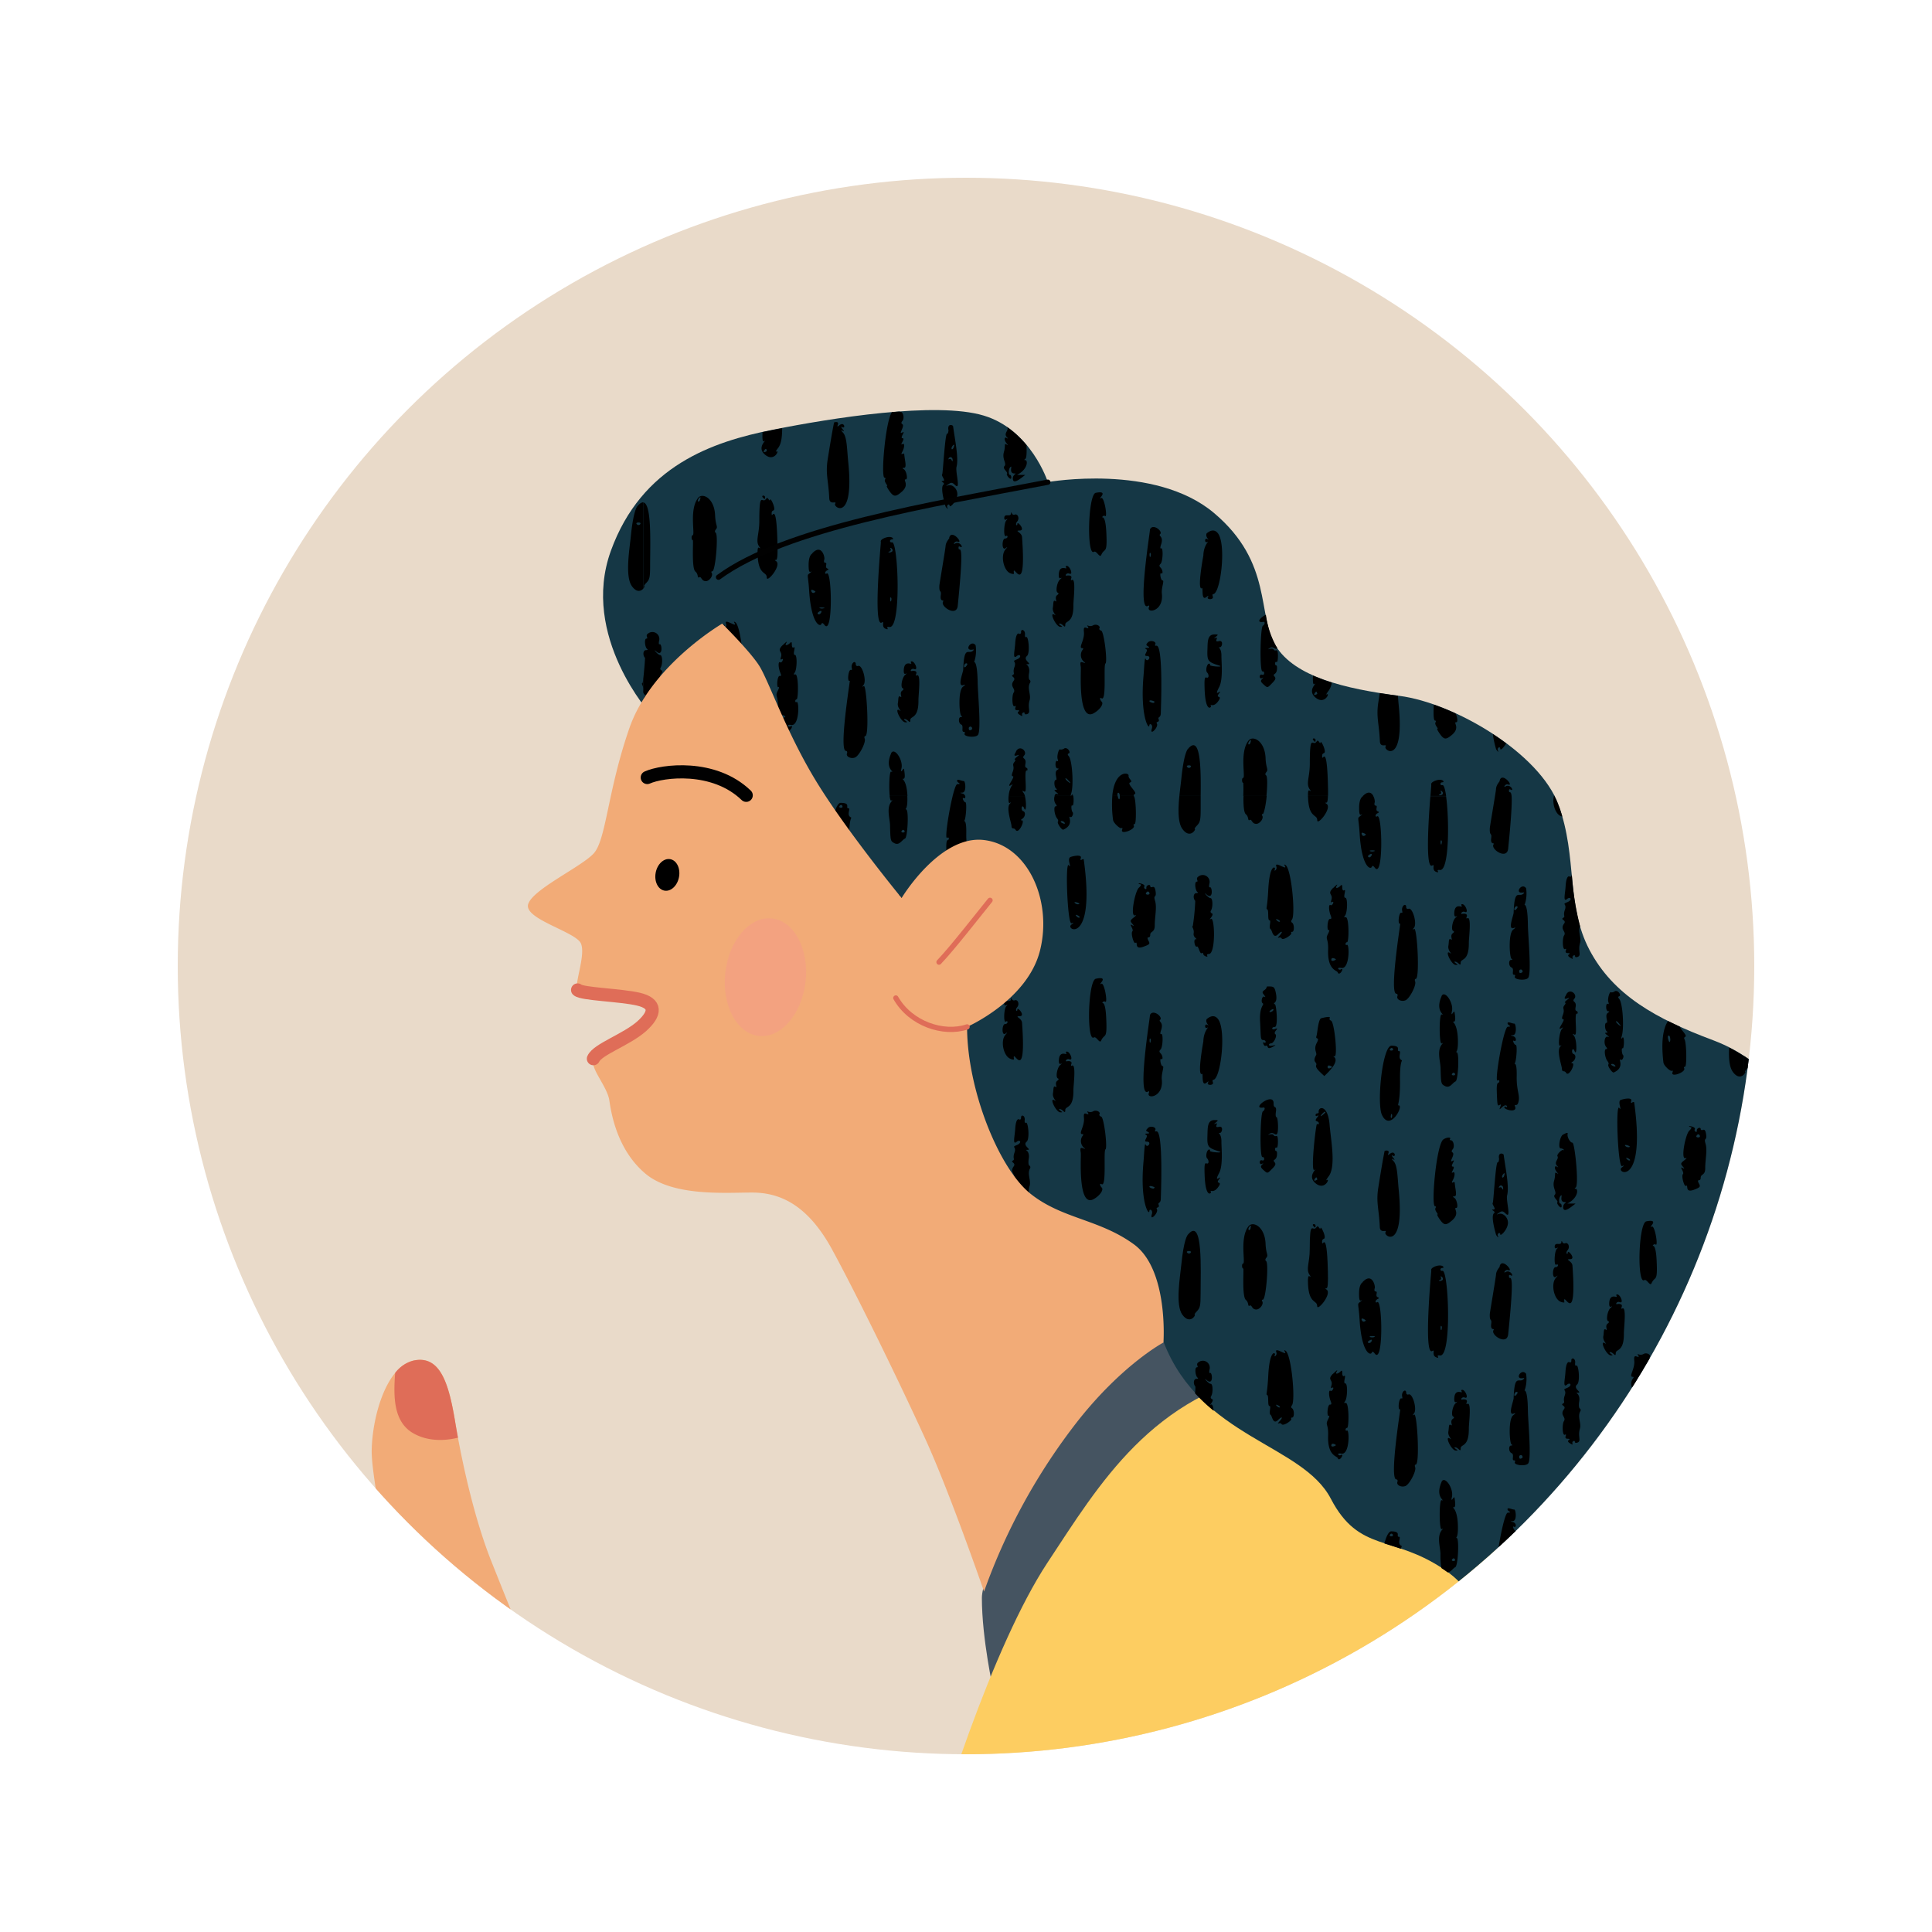 <svg xmlns="http://www.w3.org/2000/svg" viewBox="0 0 500 500"><defs><clipPath id="clip-path"><circle id="SVGID" cx="250" cy="250" r="204" style="fill:none"/></clipPath><style>.cls-16,.cls-9{fill:none}.cls-6{fill:#df6d58}.cls-9{stroke:#010101}.cls-16,.cls-9{stroke-linecap:round;stroke-linejoin:round;stroke-width:1.36px}.cls-10{fill:#f2ab77}.cls-16{stroke:#df6d58}</style></defs><g style="isolation:isolate"><g style="clip-path:url(#clip-path)" id="Layer_1" data-name="Layer 1"><circle cx="250" cy="250" r="204" style="fill:#e9dac9"/><path d="M164.75 558.56s-17.32-68.51-23.75-85.28-11.48-36.95-14.21-47.2c-3.18-12-35-41.9-41-49.86s-11.34-13.48-16.79-9.1-3.11 17 1 25.4 26.22 31.14 21 35c-1.89 1.39-14.89-5.81-25.63-19S36.34 374.31 29.7 368s-12.34-4.84-15.18.31S21 386.71 25.19 393s15.15 17.59 13.39 18.47-12.44-10.64-18.94-18.06S1 370.72-5.47 376.24s-2.31 14 2.81 21.56S22 425.38 20.72 426.6s-12.81-7.66-17.89-13.25-17.28-18.13-21.18-17.79-7.35 3.76-5.28 9.25 11.55 17.69 15.14 22 18.88 18.6 17.66 19.55S.39 441.68-6.18 437s-18.88-14.2-23.62-9.28 1.09 13.53 10.34 23c9.76 10 26.26 24.46 34.7 33 9 9.11 24.5 22 32.6 29.95a59.64 59.64 0 0 1 15.72 28.39c2.65 11.89 6.55 46.8 6.55 46.8s25.38 6.19 52.28-2 42.36-28.3 42.36-28.3Z" style="fill:#ef9b5f"/><path class="cls-6" d="M69 367.12a7.38 7.38 0 0 0-2 2.7c3.74 6.37 8.73 12.32 13.91 12.32a11.52 11.52 0 0 0 7.65-2.66c-1.16-1.3-2.1-2.41-2.74-3.26-6.02-7.95-11.37-13.48-16.82-9.1Z"/><path d="M306.83 334.6c-21.31 13.11-52.72 68.3-52.72 78.95s3 24 3 24l75.13-83.32Z" style="fill:#455461"/><path d="M330.19 354.68c-32.19 6.43-45.49 29.1-59.19 49.86-13.78 21-28.13 64.47-35.51 93.16s-27.87 104.9-27.87 104.9l-26.22-71.3-90.11 41.8s18.24 63.4 41 108.18c27.05 53.27 71.31 60.65 102.45 53.27s46.72-28.68 46.72-28.68l9.83 26.22s49.17 7.38 97.53-4.1 72.12-38.52 72.12-38.52S435.5 583.75 429 543.59 411.74 451 398.62 422.3s-43.84-72.54-68.43-67.62Z" style="fill:#fdcd61"/><path class="cls-9" d="M376.5 476.39c-8.2 52.45-41.8 163.09-95.07 229.48"/><path class="cls-10" d="M181.44 531.3s-25.68-65.84-34.15-81.69-16-35.24-19.94-45.07c-4.65-11.48-7.93-26.77-9.56-36.61s-3.83-17.21-10.66-15.84S96.48 365.74 96.2 375s7.38 33.88-1.64 39.62c-2 1.26-18-8.2-30.32-19.95s-33.06-30.32-40.43-35.78-12.84-3.28-15 2.18 8.74 17.48 13.66 23.22S39.65 399.89 38 401s-13.66-9-21-15.58-21.31-20.21-27-13.93-.54 14.21 5.47 21 27.86 24.31 26.77 25.68-13.66-6-19.4-10.93-19.39-15.85-23.22-15-6.83 4.65-4.1 9.84S-10.89 418.2-6.79 422s21 16.12 19.94 17.21-9.28-3.55-16.39-7.37-20.49-11.75-24.58-6.29 2.75 13.3 13.11 21.59c10.93 8.74 29.09 21 38.52 28.41 10.11 7.92 27 18.85 36.06 25.68A59.66 59.66 0 0 1 79 527.47c4.1 11.48 12.3 45.63 12.3 45.63s25.95 3 51.63-8.47 38.51-33.33 38.51-33.33Z"/><path class="cls-6" d="M106.86 370.87c4.41 2.58 9.39 1.78 11.66 1.2-.27-1.46-.52-2.85-.73-4.14-1.64-9.83-3.83-17.21-10.66-15.84a8.58 8.58 0 0 0-4.86 3.22c-.48 6.14-.44 12.61 4.59 15.56ZM1.54 385.62c4.8-3.42.58-10.14-2.61-14.28-3.62-1.77-6.87-2.18-9 .14-3.58 3.93-2.9 8.5-.41 13 3.82 3.39 8.11 3.93 12.02 1.14ZM21.42 371.69c4.9-2.54 1.3-10.79-1.61-15.09-5.34-2.19-9.26.08-11 4.5-.8 2 .17 4.91 2 8 3 2.78 6.76 4.58 10.61 2.59Z"/><path d="M168.53 185s-18.44-20.28-10.45-42.41 26.43-28.28 41.8-31.35 42.41-7.38 54.7-3.69 16.6 17.21 16.6 17.21 27.66-4.92 43 8 11.06 26.43 16 34.42 17.83 11.07 32 12.91 36.27 14.75 41.19 28.28 1.84 25.81 8 37.49 17.21 17.83 32 23.36 27 20.28 27.66 38.11 0 26.43 6.15 32.58 25.2 12.29 21.51 31.35c-4.59 23.71-20.9 22.13-20.9 41.18 0 22.21-28.27 28.28-41.18 18.44-11.45-8.72-23.36 6.76-41.18.62s-8-16-21.52-25.21-22.13-4.3-29.5-18.44-33.6-15.71-43.23-40.43-82.17-64.68-82.17-64.68Z" style="fill:#153745"/><path d="M454.75 326.56c-.56 1.07 1.16 2.07.13 1.49-.72-.4-.73 1.18 0 .77s-.93.67-1 3.49c0 .11-1.72 9.29-.32 8.44.32-.19-.28 3.45 1.15 2.29.51-.41.6-.42.36 0-.45.75 1.6.78 1.28-.11-.13-.34-.1-.63.06-.63 1.93 0 3.51-12.88 1.25-15.76-1.27-1.6-2.8.02-2.91.02ZM482.79 369c2.49 2.24 4-1.36 3-.7-.24.15 0-.32.53-1 1.92-2.58.57-9.31.22-13.41-.44-5.23-3-4.69-2.81-3.17.06.51-.81.08-.81.76 0 .25.23.31.53.13s.27 0-.11.47c-1.07 1.32.43.67.43 1.58 0 .21-.23.26-.49.1s-1.71 12.5-.68 11.92c1.24-.79-2.02 1.32.19 3.32Zm2.64-18.27c.13 0-.5.56-.74.75-1.33.99.74-1.54.74-.78ZM483.3 368c.5 0-1.2.94-.64 0 .34-.62.64-.53.64 0ZM469.42 349.48c.48-.08.35.71-.17 1-.67.4-.88 12-.1 11.82.58-.11.63 1.13-.13.85s-.77 1.3 0 .89c.41-.23.41-.17 0 .26s-.34.7.38 1.35c1.06.94 1 .95 2.26-.33.85-.85 1-1.23.64-1.66-.76-.89.51-.26.61-2 .09-1.51-.48-.49-.48-1.41 0-.34.15-.5.36-.38s.36-.55.36-1.53c0-2.52-.59-.93-1.07-1.68s-2.21.43-1.08-.39c.91-.66 1.42.53 1.89.07s.3-4.39-.12-4.39c-.2 0-.26-.55-.15-1.28.29-1.95-.64-.68-.58-2.25.1-3.14-6.15 1.58-2.62 1.06ZM458.16 356.05c.6 0 1-1.9-.29-1.58-.6.16-.76 0-.58-.44s.08-.58-.34-.37-.28 0 .15-.31c.7-.59.68-.62-.34-.62-1.9 0-1.75 2-1.82 4-.11 2.81.13 3.14 2.86 4 1.91.58-2.46.27-2.23-.11.11-.2 0-.32-.19-.32-.6 0-1 1.81-.51 2.3s.51 1.54-.18 1.29c-.48-.19-.57.37-.49 2.88.2 6.45 1.87 4.84 1.64 4.47-.42-.71.55.52 1.77-1.09.59-.76.68-1.13.3-1.25s-.43-.3 0-.85.43-.61 0-.37c-.7.44-.69.11.06-1.34 1.05-2 .58-6.47.58-8 .06-2.34-1.2-2.29-.39-2.29ZM464.21 391.14c.19 0-.39 7.26.66 8.12.86.71.42 1.83 1 1.49s.5 1 1.7 1c.94 0 2-1.43 1.54-2.13-.16-.25-.09-.43.16-.43.81 0 1.62-9.56.86-10-.26-.15-.23-.49.06-.83.64-.75-.08-.87-.19-3.6-.19-4.59-3.36-6-4.45-4.52-2.34 3.12-.63 9.63-1.39 9.63-.35 0-.36 1.27.05 1.27Zm1.84-10.39c.1 0-.3.59-.46.43-.42-.43 1.05-1.98.46-.43ZM482.28 380.07c.11 0 .64 1 .64 0 0-.57-.98-.57-.64 0Z"/><path d="M486.13 391.7c-.3-11.51-1.5-5.57-1.5-7.47 0-1.19.89-.3.64-1.6-.2-1-1-2.53-1-1.92 0 .22-.19.15-.38-.15-.45-.72-.58-.08-.68-.08-.94 1.44-1.73-2.55-1.73 5.68 0 3.59-1.09 5.16 0 6.69.31.42.29.51-.06.3s-.46.34-.39 2a7.23 7.23 0 0 0 .91 3.78 54.35 54.35 0 0 1 4.26-5c-.04-.61-.05-1.35-.07-2.23ZM451.65 403.07c-.16 0 .09-.39.57-.9.81-.84.94-1.44.94-4.43 0-5.26.48-16.05-1.78-16.33v22.31c.29-.32.4-.65.27-.65ZM455.88 426.35c-.86.52 1.06-1.14.22-1.45a.44.44 0 0 1-.22-.7c.56-.89.48-3.24-.1-3.24s-2.08-1.86-1.11-1c1.93 1.73 1.55-2.17.91-1.79-.17.1-.22-.28-.11-.88a1.79 1.79 0 0 0-2.84-1.91c-.87.55.21 1.32-.43 1.32s-.38 2.26.17 2.67c.25.18.13.31-.3.31-.72 0-.89 1.3-.25 2 .07.06-.22 3.48-.44 5.35v2.51a1.34 1.34 0 0 1 0 .4v.66c.19.76 1.11 1 .52 1s-.19 2.2.28 1.9.73 2 1.3 1.7c.31-.19.3-.06.37.16.66-.05 1.31-.11 2-.2 1.25-1.55.94-9.36.03-8.81ZM475.11 412.41c-.35-.22-.4-.15-.17.23.83 1.36-2.79-1.41-2.21.13.35.94-.77 1.42-.39.79s-1.33-1.94-1.7 5.34c-.26 5-.68 4.72-.23 5s0 2.81.55 2.81c.34 0 .06.92.06 1.61a22.15 22.15 0 0 0 1.71-1.78c-.06-.12 0-.15.11-.14a20.27 20.27 0 0 0 4-7.47c-.37-3.11-1-6.06-1.73-6.52ZM451.65 277.37c-.16 0 .09-.38.57-.89a2.83 2.83 0 0 0 .86-2c-.56-.4-1.12-.79-1.7-1.17V278c.29-.29.4-.63.27-.63ZM451.9 305.92c-.64 0-.19 2.2.28 1.89s.73 2.05 1.3 1.71 0 .43 1 .83c.38.14.55.07.4-.17s0-.43.41-.43c1.84 0 1.56-9.7.55-9.09s1.06-1.14.22-1.45a.45.45 0 0 1-.22-.7c.56-.9.48-3.24-.1-3.24s-2.08-1.86-1.11-1c1.93 1.73 1.55-2.18.91-1.8-.17.11-.22-.27-.11-.87a1.79 1.79 0 0 0-2.84-1.91c-.87.54.21 1.31-.43 1.31s-.38 2.27.17 2.67c.25.19.13.31-.3.31-.72 0-.89 1.31-.25 2 .07.07-.22 3.49-.44 5.36v2.51a1.34 1.34 0 0 1 0 .4v.65c.23.74 1.15 1.02.56 1.02ZM469.71 319c-.65.47-.66.61-.11 1.3.34.42.4.63.13.46-.68-.41-1 1.35-.53 1.64.66.41-.91.56-.64 4.88.23 3.75 0 4.68.81 4.68s.78 1 .21.64 0 1.14.43.85c.19-.12.42 0 .53.32s.4.42 1.21 0c1-.53 1-.54.07-.36-1.32.26-1.1-.57-.41-.58.42 0 .94-.77 1.16-1.44-.17-.7-.31-1.43-.44-2.2-.55.07-.55-.4-.09-.56-.18-1.24-.33-2.58-.44-4a1 1 0 0 1-.44.12c-.42 0 0-.4.41-.62-.14-1.83-.22-3.83-.3-6h-.11c-1.55-.07-.37.11-1.45.87ZM390.52 204.52c0-.26.17-.32.43-.17 1 .62 0-1.65-1.36-.8-.62.38 0-.81.72-.52 1.59.6-1.58-3.41-2.21-1 .29 0-.86.92-.93 2.13 0 .21-.12.91-.26 1.85h4.29c-.2-1.71-.68-.4-.68-1.49ZM202 201.3c-.34-.13-.49-.39-.36-.61.48-.78-2.13-.06-2.24-.06-.76.49-.89 3.76-1.19 4.68-.18.57.28.39.38.68h4.5c-.21-2.25-.65-4.53-1.09-4.69ZM387.68 194.25c-.38-.7.58-1.19.58-.52s.92-.25 1.53-1.36c-1.12-.83-2.26-1.63-3.44-2.4a24.23 24.23 0 0 0 .8 3.79c.06.36.91 1.24.53.49ZM402.28 206l-.06-.13a.5.5 0 0 0 0 .13ZM274.42 162.23c.6 0 .6 0 0-.42-.34-.23-.43-.43-.2-.43.87 0 1.47 1.51 1.47.3s2.18-.18 2.11-5.19c0-1.43.74-7.1-.45-6.37-.21.13-.26-.06-.12-.45.23-.59-.26-.86-1.24-.69-.45.07 0-.83.75-.52 1.1.45.16-2-.66-2-.49 0-.12.43-.17.43.45.76-1.87-1.12-1.91 2 0 .64.18.89.52.72s.24 0-.15.31c-.81.67-1.27 3.21-.64 3.46.31.13.26.35-.12.62-.87.62.18 2-.47 1.57s-.47.63-.66 1.69c-.24 1.33 1.35 2.39.36 1.79-1.39-.8.45 3.18 1.58 3.18ZM297.12 156.79c.3-.19.37 0 .21.38-.63 1.65 3.89 1.1 3.36-3.53-.17-1.52.71-3.41.2-3.41s-.85-2.15-.36-1.85.43-.87-.17-1.47c-.38-.38-.38-.64 0-1 .6-.6.72-4.33.13-4-.25.16-.25-.27 0-1 .76-2.2-.82-2.14-.24-2.68.79-.72-1.92-2.89-2.64-1.21.14-.02-3.44 21.63-.49 19.77Zm.64-12.86c.11 0-.21.61-.25-.26-.06-1.07.54-.48.25.26ZM311.09 152.21c.32-.19-.28 3.45 1.15 2.29.51-.41.6-.42.36 0-.45.75 1.6.78 1.28-.11-.13-.34-.1-.63.06-.63 1.93 0 3.51-12.88 1.24-15.76-1.24-1.57-2.77 0-2.88 0-.56 1.07 1.15 2.07.13 1.49-.73-.4-.73 1.18 0 .77s-.94.67-1 3.49c-.02.13-1.74 9.31-.34 8.46ZM243.47 154.08c-.26 1.91 1 1 .6 1.6-.79 1.27 3.49 4.07 3.79 1.11 1.95-19.2.21-13.12.21-15.12 0-.25.17-.32.43-.17 1 .62 0-1.65-1.37-.8-.61.38 0-.8.73-.52 1.59.6-1.58-3.41-2.21-1 .29 0-.86.92-.93 2.13-.06.89-1.59 9.79-1.61 10.22-.11 2.16.58.96.36 2.55ZM280.28 171.44c-.71-.23-.78-.09-.57 1.19.13.83-.85 14.16 3.26 12 1.57-.83 2.73-2.41 2.17-3s-.59-1.25-.05-.91c1.35.84.43-8.65 1-9s-.34-8.21-1.1-8.5c-.39-.14-.59-.4-.47-.59.39-.62-.81-1.24-1.58-.81-1.15.64-1.94-.49-1.4.38.25.41.15.49-.41.28s-.72 0-.61 1.11c.19 2.14-1.53 4.15-.43 4.15.32 0 .33.17 0 .55a2.32 2.32 0 0 0 .35 2.91c.56.42.56.46-.16.24ZM264.24 163.57c.1 0-.09.65-.39.46-.6-.36-1 .54-1.12 2.5s-.74 4.22.4 3.27c.85-.72 1.5.25 0 .86s0 .3-.58 1.93.24 1.69-.45 2.09.94.55.23 1.51c-1.14 1.54.69 2.05 0 3.07-.48.67-.44 3.92.28 3.49.25-.15.32 0 .17.4s0 .66.53.66.61.12.28.34-.28.49.36.88c1.22.74.12-.18.79-.58.26-.15.43-.08.43.17s.29.32.68.17c1.06-.4 0-1.56.62-3.59.42-1.43-.73-3.14.12-4.54a.51.51 0 0 0-.12-.7c-.23-.13-.3-.92-.15-1.77.39-2.35-1.47-2.3-.34-2.3 1.31 0-1.43-1.09-.2-2.13.85-.71.38-5.23-.19-4.89-.25.15-.38-.13-.32-.69.06-1.18-1.03-1.55-1.03-.61ZM340.11 177.06c1.28-.71-2 1.37.23 3.37 2.49 2.24 4-1.36 3-.7-.24.15 0-.32.53-1a4.9 4.9 0 0 0 .8-2.08 47 47 0 0 1-4.87-1.81c-.08 1.41 0 2.39.31 2.22Zm.74 2.39c.5 0-1.2.94-.64 0 .37-.61.64-.52.64 0ZM327 160.94c.47-.07.34.71-.17 1-.67.4-.88 12-.1 11.82.58-.11.63 1.13-.13.85s-.77 1.3 0 .89c.4-.23.41-.17 0 .26s-.34.7.38 1.35c1.06.94 1 1 2.26-.33.85-.85 1-1.23.64-1.66-.76-.89.51-.26.61-2 .09-1.51-.49-.49-.49-1.41 0-.34.16-.5.37-.38s.36-.55.36-1.53c0-2.52-.59-.93-1.07-1.68s-2.22.43-1.08-.39c.91-.66 1.42.54 1.89.07a.37.37 0 0 0 .08-.14l-.31-.48a23.36 23.36 0 0 1-2.63-8.08c-1.44.69-2.69 2.16-.61 1.84ZM315.71 167.51c.59 0 1-1.9-.29-1.58-.6.16-.76 0-.58-.44s.08-.58-.34-.36-.28 0 .15-.32c.7-.59.68-.62-.34-.62-1.91 0-1.75 2-1.83 4-.1 2.81.14 3.14 2.87 4 1.91.58-2.46.27-2.23-.11.11-.19 0-.32-.2-.32-.59 0-1 1.81-.51 2.3s.51 1.54-.17 1.29c-.48-.19-.57.37-.49 2.88.2 6.45 1.86 4.84 1.64 4.47-.42-.71.55.52 1.77-1.08.59-.77.67-1.14.3-1.26s-.43-.3 0-.85.42-.6 0-.37c-.71.44-.69.11.06-1.34 1.05-2 .58-6.47.58-8 .06-2.36-1.2-2.29-.39-2.29ZM297.45 187.75c0-.68 1-.3.65.81-.66 2.09 1.85-.41 1.29-1.32-.35-.57.79-.21.48-1.06s.58-.19.55-1.81c0-.23.72-17.66-1.17-17.26-.3.06-.43-.08-.29-.31.47-.76-1.22-1.26-1.88-.55-.52.55-.52.69 0 1s.38.39-.26.43c-.46 0-.61.14-.31.25 1 .41-.94 1.83.27 1.83 1.47 0 .14 1.84-.3.75-.27-.69-.38 2.65-.53 4.28-.95 10.74 1.46 14.26 1.5 12.96Zm1.29-6.07c0 .53-1.28 0-1.28-.23 0-.54 1.84.23 1.28.23ZM249.33 177.3c.6-.2.58-.12-.1.41-1.35 1-.95 7.21-.47 7.53.32.23.3.33-.09.33-.71 0-.64 1.66.09 1.94s-.07 1.89.66 1.89c.25 0 .37.18.25.38-.55.89 2.88 1.27 3.45.38.84-1.3-.06-10.7-.1-13.52-.12-6.88-1.27-4.82-.84-5.51a9.13 9.13 0 0 0 .31-4.13c-1.16-1.61-3.17 1.6-.71 1.11.26-.06.29 0 .09.25-1.22 1.22-2.36-1.65-2.59 4.94-.02.7-1.62 4.58.05 4Zm2.24 11.24c.35 0-.85 1-.85 0a.43.43 0 1 1 .85 0ZM250 172.45c.11 0-.51.49-.51.08-.05-1.18 1.51-1.09.51-.08ZM357.11 191.83c.08 1.91 2 .46 1.46 1.41s5 4.89 3.4-10.86c-.08-.81-.14-1.59-.2-2.32-1.58-.21-3.15-.43-4.69-.68l-.36 2.32c-.62 3.89.2 5.46.39 10.13ZM371.37 186.48c.24 0 .3.19.15.45-.39.62.87 1.68.47 1.68-.16 0 .11.55.62 1.28 1.1 1.57 1.61 1.61 3.19.26 2.23-1.93.12-3.24 1.1-3.24.47 0 .24-1.54-.22-2.28a66.27 66.27 0 0 0-5.62-2.28c-.12 2.38-.06 4.13.31 4.13ZM277.35 205.75c-.29.39-.32.23-.1-.49.65-2.17.23-8.49-.64-9.54-.35-.42-.36-.64 0-.74.62-.2-.38-1.81-1.26-1.24.11 0-.66.38-1 .2s-.92 1.78-.6 2.59c.15.38.08.57-.16.43-.55-.33-.62 1.91.1 1.91.38 0 .37.11-.06.39-1 .61.2 2.59-.38 2.59s-.43 1.88.08 2.23c.29.21.24.33-.15.33s-.38.18.22.64.58.55.19.42-.55.13-.68.52h4.81c-.05-.34-.17-.5-.37-.24Zm-.89-3.43c-1.2-.93-.76-1.39.19-.15.11 0 .86.97-.19.15ZM327.65 200.65c-.25-.15-.22-.49.07-.83.63-.75-.08-.86-.19-3.6-.19-4.59-3.36-6-4.45-4.52-2.35 3.12-.63 9.63-1.39 9.63-.34 0-.34 1.28.07 1.28a33.68 33.68 0 0 1 0 3.38h6c.24-2.49.29-5.09-.11-5.34Zm-4.51-8c-.43-.43 1.05-2 .46-.42.1-.01-.3.57-.46.41ZM340.47 191.53c0-.57-1-.57-.64 0 .11 0 .64.98.64 0Z"/><path d="M343.67 203.16c-.29-11.51-1.5-5.57-1.5-7.47 0-1.19.9-.3.65-1.6-.2-1-1-2.53-1.06-1.92 0 .22-.19.15-.37-.15-.46-.71-.58-.08-.69-.08-.94 1.44-1.72-2.55-1.72 5.68 0 3.59-1.09 5.16 0 6.69.3.42.29.51-.06.3s-.43.21-.41 1.38h5.18c.02-.7.02-1.63-.02-2.83ZM265 204.82c.46.27.54-.26.42-2.64-.2-4.16.49-2.14.49-3.05 0-.75-.81 0-.53-1.47.32-1.69-1.16-1.18-.3-2.19s-1.17-2.84-2.14-1c.18 0-1.19 1.52.33 1 .58-.21.56-.12-.12.42-.47.38-.69.69-.49.71s.13.29-.15.63c-.74.9.19.94-.43 2.54-.29.76-.28 1.11 0 1.11.85 0-2 3.26-.38 2.29.43-.26.45-.21.08.26a6.12 6.12 0 0 0-.74 2.62h4.22a2.36 2.36 0 0 0-.38-.87c-.38-.58-.36-.63.12-.36ZM307.54 193.7l-.05.05c.23 0 .21-.18.05-.05Z"/><path d="M307.54 193.7c.16-.13.18.05-.05.05l.05-.05c-.33.26-1.19 1.68-1.81 7.84-.12 1.18-.34 2.77-.51 4.45h5.51c.08-6.66.06-15.99-3.19-12.29Zm-.28 4.82c-.6-.6 1.45-.6.85 0 .1 0-.38.48-.85 0ZM293.67 205.5c.85-.31-2.16-2.66-1.21-3s-.52-.93-.38-1.77-3.6-1.52-4.22 5.26h1.38c-.26-1.1.54-1.1.56 0h3.64a.39.39 0 0 1 .23-.49ZM249.07 205.36c-.72-.18-.72-.19 0-.23 1.12-.07.77-3 .36-3-.64 0-1.74-.67-1.74-.08s1.47.83.06.89c-.32 0-.76 1.3-1.21 3.08h3.24a.94.94 0 0 0-.71-.66ZM352.73 206h2.68c-.41-.85-1.31-1.42-2.68 0ZM373.31 203.19c-.7.15-.71-.74 0-.74s0-1.21-2.13-.3c.12 0-1 .34-.76 1 0 0-.09 1.14-.22 2.84h4.06c-.26-1.75-.59-2.87-.95-2.8Zm-.66 2.62c-.36 0-.36-.1 0-.25a.44.44 0 0 0 .25-.66c-.38-.62.78 0 .47.55.14 0-.28.4-.72.36ZM232.75 183.81c-1.42-.87.41 3.12 1.55 3.12.6 0 .6 0 0-.43-.34-.22-.43-.42-.19-.42.87 0 1.47 1.5 1.47.3s2.18-.18 2.11-5.2c0-1.42.73-7.1-.45-6.37-.21.14-.27-.06-.12-.44.23-.59-.26-.87-1.24-.7-.45.08 0-.83.74-.51 1.1.44.17-2-.66-2-.48 0-.11.42-.17.42.46.76-1.86-1.12-1.9 2.05 0 .63.17.89.52.72s.23 0-.15.31c-.81.67-1.28 3.2-.64 3.46.3.12.26.34-.13.62-.86.61.19 2-.46 1.57s-.47.63-.66 1.68c-.22 1.35 1.36 2.42.38 1.82ZM197.65 114.22c1.29-.72-2 1.37.24 3.36 2.49 2.24 4-1.36 3-.7-.25.15 0-.32.53-1 .82-1.11 1-3 1-5.06-.86.16-4.21.84-5.07 1-.09 1.52-.01 2.57.3 2.4Zm.75 2.38c.5 0-1.2.94-.64 0 .36-.6.64-.52.64 0ZM215.9 109.33ZM215.89 109.35ZM216.12 130.39c-.54.89 5 4.9 3.4-10.86-.35-3.53-.32-6.42-1.34-7.55-.54-.6-.58-.76-.15-.52s.57.28 0-.44c-.37-.47-.41-.68-.1-.49 1 .58.61-1.54-.71-.46-.52.42-.59.39-.38-.16.34-.9-.75-.71-1-.56 0 .18-.38 1.6-1.63 9.5-.61 3.89.2 5.47.4 10.14.13 1.9 2.07.45 1.51 1.4ZM215.86 109.38ZM228.92 123.63c.24 0 .3.19.14.45-.38.62.87 1.68.47 1.68-.15 0 .12.56.62 1.28 1.11 1.57 1.62 1.62 3.19.26 2.24-1.93.13-3.24 1.11-3.24.56 0 .13-2.2-.51-2.6-.47-.3-.47-.38 0-.38.84 0 .18-2 .08-3.54 0-.18-.23-.21-.49-.06s-.34 0 0-.6c.55-1 .67-2.35 0-1.95-.88.52.88-1.52.05-1.52s.92-2 0-1.51c-1.31.78.71-1.65-.06-2.13-.32-.19-.31-.44.05-.87.54-.65.18-2.3-.5-2.3-.13 0-.21 0-.25-.09l-2 .15c-1.68 2.43-2.91 16.97-1.9 16.97ZM184.19 148.28c-.16-.26-.1-.43.16-.43.81 0 1.62-9.57.85-10-.25-.16-.22-.5.07-.84.63-.75-.08-.86-.2-3.6-.18-4.59-3.35-6-4.44-4.51-2.35 3.12-.64 9.62-1.39 9.62-.34 0-.35 1.28.06 1.28.2 0-.38 7.25.66 8.11.87.71.43 1.83 1 1.49s.51 1 1.71 1c.91 0 1.95-1.4 1.52-2.12Zm-3.05-18.91c.11 0-.29.59-.45.43-.43-.43 1.04-1.99.45-.43ZM198 128.69c0-.57-1-.57-.64 0 .12 0 .64.97.64 0Z"/><path d="M196.46 141.76c-.35-.21-.46.34-.38 2 .23 5.26 2.36 4.06 2.36 5.73 0 1.49 4-3.26 2.39-4.28-.37-.24-.36-.3 0-.3s.46-1.28.37-4.56c-.29-11.51-1.5-5.57-1.5-7.47 0-1.18.9-.3.64-1.6-.2-1-1-2.53-1.05-1.91 0 .22-.19.15-.38-.15-.45-.72-.57-.09-.68-.09-.94 1.45-1.72-2.54-1.72 5.69 0 3.59-1.09 5.16 0 6.68.32.39.3.5-.05.26ZM166.74 151.68c-.15 0 .09-.38.58-.89.81-.85.93-1.45.93-4.43 0-5.26.49-16.05-1.77-16.33v22.3c.28-.33.4-.65.26-.65ZM212.63 161.4c.09-.27.38-.15.69.27 2.3 3.23 2-14.08.66-13.26-.58.34-.6-.47.1-.81.43-.2.43-.3 0-.49-.75-.35.21-1.47-.53-1.47-.3 0-.38-.34-.21-.89s-.7-4.16-3.15-1.54c.48 0-.92-.18-.92 3 0 1.49.14 1.95.53 1.76s.22 0-.21.34c-.91.73-.45.15-.17 4.77.58 8.41 2.86 9.37 3.21 8.32Zm.6-4a1.6 1.6 0 0 1-1.06 0c-.72-.25 1.83-.25 1.06.04Zm-1.3.91c1.31-.79.39 1-.17.64-.27-.14-.21-.37.17-.6Zm-.94-5.26c.28 0-.66.9-1 0s1.01-.05 1.01.04ZM228.2 161.11c.9-.54-.34 1.12 1.07 1.65.42.17.57.09.4-.18s0-.4.51-.32c3.17.51 2.26-22.23.68-21.91-.7.14-.71-.75 0-.75s0-1.2-2.13-.29c.12 0-1 .34-.76 1 .03.1-2.1 22.2.23 20.8Zm2.17-5.92c-.05-1.08.54-.49.26.25.1 0-.21.61-.26-.25Zm-.15-12.48a.45.45 0 0 0 .26-.66c-.38-.62.77 0 .47.56.1 0-.31.39-.75.36s-.36-.1.02-.26ZM166.48 178.52v.66c.18.77 1.11 1 .52 1s-.19 2.2.27 1.9.74 2 1.3 1.7 0 .44 1.05.83c.38.15.55.08.4-.17s0-.42.41-.42c1.83 0 1.56-9.7.55-9.09-.86.51 1.06-1.15.21-1.45a.45.45 0 0 1-.21-.7c.56-.9.48-3.24-.11-3.24s-2.07-1.86-1.1-1c1.93 1.73 1.54-2.18.91-1.8-.18.11-.23-.28-.11-.87a1.8 1.8 0 0 0-2.85-1.91c-.86.54.22 1.31-.42 1.31s-.39 2.27.17 2.67c.25.18.12.31-.3.31-.73 0-.89 1.31-.25 2 .06.07-.22 3.49-.44 5.36v2.51a2.54 2.54 0 0 1 0 .4ZM185.5 172.5c.52.31 0 2.81.56 2.81s-.32 1.94.32 2.32c.36.22.57 2.65 1.91 1.3 1-1 1.35-.77.44.26-1.14 1.29.06.14.46.8s2.76-1 2.51-1.36c-.12-.18 0-.34.25-.34.59 0 .56-2 0-2.37-.25-.16-.26-.48 0-.78 1-1.23-.15-13.16-1.67-14.12-.36-.22-.41-.14-.17.24.83 1.35-2.8-1.42-2.22.13.35.93-.76 1.41-.38.78s-1.33-1.93-1.71 5.35c-.32 4.97-.74 4.72-.3 4.98Zm3.28 3.15c.11 0-.24.25-.77-.28-.83-.84 1.06-.03.77.28ZM201.82 174.93c-.71-.15-.91 3.27-.34 2.9.23-.15.16.25-.17.89-.83 1.63.08 1 0 4.19-.21 5.3 2.3 5.32 2.47 5.84.42 1.24 1.91-1.4.78-.75-.53.31-1.25-.64.2-.38 2.17.39 2.1-6.37 1.4-5.94-.45.28-.47-.68 0-.68s.56-6.68-.36-6.47c-.42.09-.46 0-.15-.43.62-.81.7-4.6.09-4.6-.79 0 .39-2.4-.36-1.94-.26.16-.45-.12-.45-.68 0-.76-.1-.85-.51-.44-.64.63-1.36.7-1 .08.74-1.2-.85.51-.95.51-1.57 1.66.17 1.37-.37 3.07-.16.51-.08.7.21.51.66-.42.09 1.1-.42.79s-.5 1.21 0 2.57c.35.81.32 1.03-.07.96Zm1.41 10.54c.19 0-1.15.8-1.15 0s1.15-.18 1.15 0ZM219.93 176.17c.1-.07-2.88 18.16-1 18.16.27 0 .4.3.27.64-.32.83 1 1.49 2.07 1.07s2.88-3.91 2.52-4.86c-.15-.38-.09-.68.14-.68 1.1 0 .34-13.38-.38-12.95-.46.28-.47.22-.06-.29.86-1.07-.36-5.32-1.41-4.92a.42.42 0 0 1-.6-.41c0-.82-.69-.76-1 .09s.37 1.48-.28 1.34-1.04 3.29-.27 2.81ZM233.79 201.55c.43 0 .47-.74.16-2.57 0-.12-.24.08-.48.42s-.38.34-.17-.55c.49-2.09-1.74-5.46-2.64-4 .1 0-1.49 2.69 0 4.51.31.38.32.52 0 .34-.51-.31-.64 4.08-.4 6.29h4.58a.15.15 0 0 0 0-.07c-.21-4.6-1.84-4.34-1.05-4.37ZM187.61 204.78c-.26-.16-.21-.51.13-.94.48-.58.45-.64-.19-.4-1 .37-1-.54-.08-.54 1 0 .39-5.62.06-5.83-.91-.57.84.13.21-2.94-.29-1.4-.52-1.66-1.49-1.7-1.54-.06-.37.12-1.45.91-.64.48-.65.62-.1 1.3.34.43.4.64.13.47-.69-.41-1 1.35-.54 1.64.67.41-.9.55-.64 4.88A27.73 27.73 0 0 0 184 206h3.59c.19-.53.27-1.06.02-1.22Zm-.59-6.13c.11 0-.34.42-.77.42-.77 0 1.37-1.39.75-.42ZM260.68 110.64c.46.74-1 1.49-.13 2.47.39.42.38.48 0 .25s-.54-.06-.54.28c0 .92 1.52 2 .51 1.4-.76-.44-.21.23-.72 2s.81 2.93.15 3.59 1.05 1.55.64 2c-.26.26 1.13 2 1.13.94 0-.38-.15-.66-.34-.66-.45 0-.39-1.53.08-2 .75-.75-.53 1.55 1 1.62 1 0-.34.15-.34 1.27 0 1.76 1.94.1 3.2-.89h-2.13c2.88-1.46 2.84-3.82 2.17-3.83-.35 0-.34-.08 0-.33s.37-1.7.29-3.56a25.46 25.46 0 0 0-5-4.66.27.27 0 0 0 .03.11ZM244 124.82c.3.19.39.48.19.6-1 .64.45 5.38.47 5.49.05.36.91 1.19.53.49s.57-1.18.57-.51 2-1.26 2-3c0-1.41-1.27-2.64-2.42-2.27-.59.19-.6.16 0-.23.85-.61 1.09-.58 1.87.17 1.51 1.47 0-3.45.34-4.74.6-2.23-.44-7.14-.89-10.5 0-.29-1.42-.86-1.24.85.11 0 0 1.16-.32 1.09-.52-.1-1.08 10.3-1.25 10.47-.38.38 1.11 1.75.13 1.75-.37-.02-.37.07.02.34Zm2.77-9c.11 0-.29.59-.45.43-.39-.48 1.08-2.03.49-.48Zm-1.24 2.77c.35-.57 1.09-.21 1 .51.1 0 0 .56-.25 0a.45.45 0 0 0-.66-.26c-.18.1-.24 0-.05-.3ZM283.11 142.81c.66-.41 1.49 1.72 1.89.81.89-2 1.6 0 1.32-5.75-.27-5.55-1.4-3.42-1-4.15a.49.49 0 0 1 .71-.15c.64.39-.25-5.16-1.07-4.67-.33.2-.32.09 0-.34 1.39-1.71-1.35-1-1.46-1-1.96.88-2.26 16.44-.39 15.25ZM260.28 141.85c.52-.41.5-.32-.08.36-1.32 1.55-.47 5.52 1.31 6.17.52.19.92.21.9.05-.52-3.54 3.32 7.38 2.09-9.46-.09-1.22-2.1-1.64-.64-1.67 1.68 0-.56-2.53-.56-1.75s-.74.25-.05-.58.14-2.08-.63-1.79a.56.56 0 0 1-.74-.3c-.14-.36-.21-.36-.24 0-.08 1.07-1.74-.2-1.74 1.21 0 .38.21.52.53.34s.41-.17 0 .26c-.64.68-.75 4.43-.13 4.05s.64.63-.19.63-.93 3.33.17 2.48ZM416.88 350.77c.59 0 .59 0 0-.42-.34-.23-.43-.43-.19-.43.86 0 1.46 1.51 1.46.3s2.18-.18 2.11-5.19c0-1.43.74-7.1-.44-6.37-.22.13-.27-.06-.13-.45.23-.59-.26-.87-1.24-.7-.45.08 0-.82.75-.51 1.1.45.16-2-.66-2-.48 0-.11.43-.17.43.45.76-1.87-1.12-1.91 2 0 .64.18.89.52.72s.24 0-.15.31c-.8.67-1.27 3.21-.63 3.46.3.13.25.34-.13.62-.87.62.19 2-.47 1.57s-.47.63-.66 1.69c-.24 1.32 1.35 2.39.36 1.79-1.4-.8.44 3.18 1.58 3.18ZM443.34 338.77c-.48 0-.85-2.15-.36-1.85s.43-.87-.17-1.47c-.38-.38-.38-.64 0-1 .6-.6.72-4.34.13-4-.25.15-.24-.27 0-1 .76-2.2-.82-2.14-.23-2.68.78-.72-1.93-2.89-2.65-1.21.13 0-3.46 21.66-.5 19.79.29-.18.37 0 .2.39-.62 1.65 3.89 1.1 3.37-3.53-.13-1.55.72-3.44.21-3.44Zm-3.34-6.56c-.06-1.07.54-.48.25.26.07 0-.25.61-.25-.26ZM390.31 345.33c2-19.2.21-13.12.21-15.12 0-.25.17-.32.43-.17 1 .62 0-1.65-1.36-.8-.62.38 0-.8.72-.52 1.59.6-1.58-3.41-2.21-1 .29 0-.86.92-.93 2.13-.06.89-1.59 9.79-1.61 10.22-.08 2.18.58 1 .36 2.57-.25 1.91 1 1 .6 1.6-.79 1.25 3.48 4.05 3.79 1.09ZM427.42 351.8c-.38-.14-.59-.4-.47-.59.39-.63-.81-1.24-1.57-.81-1.15.64-1.95-.5-1.41.38.25.41.15.48-.4.28s-.73 0-.62 1.11c.2 2.13-1.53 4.15-.43 4.15.33 0 .34.17 0 .55a2.31 2.31 0 0 0 .36 2.91c.53.38.51.41-.17.2s-.79-.09-.58 1.19c.13.83-.85 14.16 3.26 12 1.57-.84 2.73-2.41 2.17-3s-.59-1.25 0-.91c1.35.84.43-8.65 1-9s-.38-8.17-1.14-8.46ZM408.84 364.5c-.23-.13-.29-.92-.15-1.77.39-2.35-1.46-2.3-.34-2.3 1.31 0-1.43-1.09-.19-2.13.84-.71.37-5.23-.2-4.9-.25.16-.38-.12-.31-.68.13-1.22-1-1.55-1-.61.1 0-.08.65-.39.46-.59-.36-1 .54-1.12 2.5s-.73 4.22.4 3.27c.85-.72 1.51.25 0 .86s0 .3-.58 1.93.24 1.69-.44 2.09c-.85.5.94.55.22 1.51-1.14 1.54.69 2 0 3.07-.48.67-.44 3.92.28 3.49.25-.15.32 0 .17.4s0 .66.54.66.6.12.27.34-.27.49.37.88c1.21.74.11-.18.78-.58.26-.15.43-.08.43.17s.3.32.68.17c1.07-.4 0-1.56.62-3.6.42-1.42-.73-3.13.12-4.53a.5.5 0 0 0-.16-.7ZM441.7 355.65c-.29.06-.43-.08-.29-.31.48-.76-1.22-1.26-1.88-.55-.51.55-.51.69 0 1s.39.39-.25.43c-.47 0-.62.13-.32.25 1 .41-.94 1.83.27 1.83 1.47 0 .14 1.84-.29.75-.28-.69-.39 2.65-.54 4.28-1 10.72 1.46 14.24 1.5 12.94 0-.68 1-.3.65.81-.65 2.09 1.85-.41 1.29-1.32-.35-.57.79-.21.48-1.06s.58-.19.55-1.81c0-.21.72-17.65-1.17-17.24Zm-.51 14.57c0 .53-1.27 0-1.27-.23 0-.54 1.84.23 1.27.23ZM394.63 359.67a9 9 0 0 0 .32-4.13c-1.17-1.61-3.18 1.6-.72 1.11.26-.06.29.05.09.25-1.22 1.22-2.36-1.65-2.59 4.94 0 .7-1.61 4.57 0 4 .6-.2.58-.12-.1.41-1.35 1-.95 7.21-.47 7.53.32.22.3.32-.09.33-.71 0-.63 1.66.09 1.94.87.33-.06 1.89.66 1.89.26 0 .38.18.25.38-.55.89 2.88 1.27 3.45.38.85-1.3-.05-10.7-.1-13.52-.07-6.88-1.22-4.82-.79-5.51Zm-2.74 1.4c0-1.18 1.52-1.09.51-.08.11.01-.51.49-.51.08Zm1.28 16a.43.43 0 1 1 .85 0c.36.01-.85.98-.85.01ZM419.47 400c.38.23.89-.91.55-1.25s-.46-2-.09-1.74.53-3.59-.12-2.71c-.29.39-.33.23-.11-.49.65-2.17.23-8.49-.64-9.54-.35-.42-.36-.64 0-.74.62-.2-.38-1.81-1.26-1.24.11 0-.65.38-.95.2s-.93 1.78-.61 2.59c.15.38.08.57-.16.43-.55-.33-.62 1.91.11 1.91.38 0 .36.11-.07.39-1 .61.21 2.59-.38 2.59s-.43 1.87.08 2.23c.29.2.24.33-.15.33s-.38.18.22.64.58.55.19.42c-.8-.28-1.11 1.75-.41 2.6.35.43.35.6 0 .6-.6 0-.31 2.3.4 3.15.24.3.34.67.2.81-.33.33 1 2.26 1.4 2.08 3.07-1.39.82-3.87 1.8-3.26Zm-1.88 1.65c-1.41-.55-.08-.95.38-.18.11-.01.21.4-.38.17Zm1.51-10.93c.11 0 .86 1-.19.15s-.76-1.4.19-.16ZM407.81 386.2c.32-1.69-1.15-1.18-.3-2.19s-1.17-2.84-2.14-1c.18 0-1.19 1.52.33 1 .58-.21.56-.12-.12.42-.47.38-.69.69-.49.71s.13.29-.15.63c-.74.89.19.94-.43 2.54-.29.76-.28 1.1.05 1.1.84 0-2 3.27-.39 2.3.44-.26.45-.21.08.26-.72.89-1.12 4.79-.46 4.42.38-.22.39-.16 0 .22-1 1.06.38 4.88.43 5.69.06 1.15.6.32 1.07 1.08.76 1.23 2.5-2.47 1.63-2.47-.34 0-.32-.13.06-.38.81-.51 1-1.75.26-2s-.3-2.11.26-.76c.63 1.55.66-2.94-.18-4-.41-.52-.39-.58.07-.3s.54-.26.43-2.64c-.21-4.16.48-2.14.48-3.05.04-.86-.77-.07-.49-1.58ZM450 382.24c.16-.13.19.05-.05.05l.05-.05c-.32.26-1.19 1.68-1.81 7.84-.35 3.45-1.57 10.44.26 13 1.28 1.79 2.41 1.25 2.94.65v-22.32c-.39-.05-.85.2-1.39.83Zm-.28 4.82c-.6-.6 1.45-.6.85 0 .1 0-.39.47-.86 0Z"/><path d="m450 382.24-.05.05c.23 0 .2-.18.05-.05ZM436.13 394c.84-.31-2.16-2.66-1.22-3s-.52-.93-.38-1.77c.2-1.18-5.62-1.78-4 11.46.09.76 1.79 2.37 2.22 2.1.2-.12.26.07.13.41-.59 1.48 3.6-.08 3-1.07-.13-.21 0-.38.23-.38.51 0 .39-6.26-.13-7.11a.41.41 0 0 1 .15-.64Zm-4.43.51c-.29-1.13.55-1.13.55 0 .11.04-.08 1.94-.55.04ZM392.5 404.27c.09-4.47-.86-2.72-.47-3.36s.68-4.73.24-4.73-1-1.41-.43-1.06.73-.95-.32-1.22c-.72-.18-.72-.19 0-.23 1.13-.07.77-3 .37-3-.65 0-1.75-.67-1.75-.08s1.47.83.06.89c-1.08.05-3.54 14.45-2.66 13.91.26-.15.47-.08.47.17 0 .86-.76-.54-.64 2.66.12 3.53.17 3.8.68 3.5s.43-.08.22.48c-.29.77-.28.77.53 0 1.2-1.08 1.52.31 1 0-.26-.16-.49-.11-.49.09 0 .65 3.44 1.52 2.79-.2-.34-.88.47.17.82-.95.57-1.89-.49-2.88-.42-6.87ZM422.39 411c-.32.2-.4.06-.23-.41.41-1.12-2.4-.47-2.77-.23.26 0-.57-.13-.17 1.51.22.89.18 1.05-.15.57-1-1.46-.37 15.45.71 15.06.65-.24.63-.18-.09.38-1.69 1.32 6.31 5.35 3.24-16.88-.02-.15-.28-.17-.54 0Zm-.74 11.58a1.13 1.13 0 0 1-1-.28c-.65-.68 1.72.05 1 .27Zm-.58 3.13c-.84-.84 1.06 0 .77.28.16.01-.24.23-.77-.29ZM451.18 428.2c-.4 0 .12.51.2 1.31V427a5.19 5.19 0 0 1-.2 1.2ZM451.37 430.08a1.33 1.33 0 0 0 0 .49v-.66a1 1 0 0 1 0 .17ZM439.69 432c-.32-.6-.33-.88 0-.88s.45-.27.45-.66c0-1 1.2-.51 1.17-2.47 0-2.21.59-4.61.09-6.3s.42-.52.13-2.51c-.14-.89-.38-1.23-.79-1.09s-.6 0-.6-.23c0-.59-1.1-.23-1 .45s-.81.12-.54-.34c.45-.77-2.48-1.12-1.14-.6.69 0-.12.79-.25.9-1 .89-2.32 7.6-1 7.15.42-.15.28.09-.32.55-.93.73-1 .89-.42 1.58s.49.69 0 .42c-1.06-.62.53 1.12.07 1.58a.89.89 0 0 0-.11.59q.54.35 1.08.75a19.76 19.76 0 0 0 3.25 2c.24-.22.15-.46-.07-.89Zm-.64-12.37c.5-.84.95 0 .85 0 .34.58-1.19.58-.85.01ZM407 421.38c-.59 0-1.43-1.54-1.24-2.26s-1.17.21-1.27.21c-.81.63-1.23 3.54-.51 3.54s1.09.69.72.41-1.84 1.16-1.57 1.59c.46.74-1 1.5-.13 2.47.39.42.39.48 0 .25s-.53-.06-.53.28c0 .92 1.51 2 .51 1.41-.77-.45-.22.23-.73 2a3.24 3.24 0 0 0 0 1.63 29.38 29.38 0 0 0 5.81-.18c.53-1.67-.48-11.35-1.06-11.35ZM387.92 425.38c.1 0 0 1.16-.32 1.09-.09 0-.18.27-.27.75a18 18 0 0 0 2.5 1.81c-.23-1.57-.5-3.16-.68-4.5-.04-.29-1.42-.85-1.23.85ZM362.48 399.94c-.89-.67.21-2.22-.43-2.22-.92 0 .81-1.41-2.06-1.41-.65.12-1.24 1.35-1.71 3.14 1.36.44 2.78.87 4.27 1.37.22-.91.45-.53-.07-.88Zm-2.79-2.71c.43-.73.87 0 .77 0 .28.49-1.05.49-.77 0ZM385.56 214.36c-.08 2.17.58 1 .36 2.57-.25 1.9 1 1 .6 1.6-.79 1.27 3.49 4.07 3.79 1.11.89-8.74 1-12.24.89-13.65h-4.29c-.46 2.89-1.34 8.01-1.35 8.37ZM406.3 226.88c-.59-.37-1 .53-1.12 2.49s-.73 4.23.4 3.27c.85-.72 1.51.25 0 .86s0 .31-.58 1.94.24 1.68-.44 2.09c-.85.5.94.55.22 1.51-1.14 1.53.69 2.05 0 3.06-.48.68-.44 3.93.28 3.5.25-.15.32 0 .17.4s0 .66.54.66.6.12.27.34-.27.48.37.87c1.21.74.11-.17.78-.57.26-.15.43-.09.43.17s.3.31.68.17c1.07-.4 0-1.56.62-3.6.4-1.36-.62-3 0-4.34a72.61 72.61 0 0 1-2.14-13.47.52.52 0 0 0 0 .18c.01 0-.17.66-.48.47ZM394.63 234a9 9 0 0 0 .32-4.13c-1.17-1.61-3.18 1.59-.72 1.1.26 0 .29.05.09.26-1.22 1.22-2.36-1.65-2.59 4.94 0 .7-1.61 4.57 0 4 .6-.2.58-.12-.1.4-1.35 1-.95 7.21-.47 7.54.32.22.3.32-.09.32-.71 0-.63 1.67.09 1.94.87.34-.06 1.89.66 1.89.26 0 .38.19.25.39-.55.89 2.88 1.27 3.45.38.85-1.3-.05-10.71-.1-13.52-.07-6.9-1.22-4.84-.79-5.51Zm-2.74 1.4c0-1.18 1.52-1.1.51-.08.11-.02-.51.46-.51.06Zm1.28 16a.43.43 0 1 1 .85 0c.36-.01-.85.96-.85-.01ZM416.06 268.31c-.8-.27-1.11 1.76-.41 2.61.35.42.35.59 0 .59-.6 0-.31 2.3.4 3.15.24.3.34.68.2.81-.33.33 1 2.27 1.4 2.08 3.11-1.37.86-3.85 1.84-3.26.38.24.89-.91.55-1.24s-.46-2-.09-1.75.53-3.58-.12-2.7c-.29.39-.33.23-.11-.49.65-2.17.23-8.49-.64-9.54-.35-.43-.36-.64 0-.75.62-.19-.38-1.81-1.26-1.23.11 0-.65.38-.95.19s-.93 1.79-.61 2.6c.15.38.08.57-.16.42-.55-.32-.62 1.92.11 1.92.38 0 .36.11-.07.38-1 .62.21 2.6-.38 2.6s-.43 1.87.08 2.23c.29.2.24.33-.15.33s-.38.18.22.63.54.56.15.42Zm3-3.29c.11 0 .86 1-.19.15s-.72-1.39.23-.17ZM418 275.77c.11 0 .21.41-.38.18-1.44-.56-.11-.95.38-.18ZM403.79 270.63c.38-.21.39-.16 0 .23-1 1.05.38 4.88.43 5.68.06 1.16.6.32 1.07 1.09.76 1.23 2.5-2.47 1.63-2.47-.34 0-.32-.14.06-.38.81-.51 1-1.76.26-2s-.3-2.12.26-.76c.63 1.55.66-2.95-.18-4-.41-.51-.39-.57.07-.3s.54-.25.43-2.64c-.21-4.15.48-2.13.48-3 0-.75-.81 0-.53-1.47.32-1.69-1.15-1.18-.3-2.19s-1.17-2.84-2.14-1.05c.18 0-1.19 1.53.33 1 .58-.21.56-.13-.12.42-.47.37-.69.69-.49.7s.13.3-.15.64c-.74.89.19.94-.43 2.53-.29.77-.28 1.11.05 1.11.84 0-2 3.27-.39 2.3.44-.27.45-.21.08.26-.68.78-1.08 4.67-.42 4.3ZM448.44 277.37c1.28 1.8 2.41 1.25 2.94.66v-4.67a40.7 40.7 0 0 0-3.88-2.25c-.13 2.53.01 4.97.94 6.26ZM430.5 275c.09.77 1.79 2.38 2.22 2.11.2-.12.26.06.13.4-.59 1.49 3.6-.07 3-1.06-.13-.21 0-.38.23-.38.51 0 .39-6.26-.13-7.11a.41.41 0 0 1 .18-.64c.68-.25-1.15-1.83-1.38-2.61-1-.48-2.06-1-3.06-1.46-1.09 1.56-1.92 4.75-1.19 10.75Zm1.75-6.17c.11 0-.08 1.89-.55 0-.29-1.11.55-1.11.55.03ZM387.37 282.49c.12 3.54.17 3.81.68 3.5s.43-.07.22.49c-.29.76-.28.76.53 0 1.2-1.08 1.52.3 1 0-.26-.16-.49-.12-.49.08 0 .66 3.44 1.53 2.79-.19-.34-.89.47.17.82-1 .59-1.88-.47-2.86-.4-6.85.09-4.48-.86-2.73-.47-3.37s.68-4.72.24-4.72-1-1.41-.43-1.07.73-.94-.32-1.21c-.72-.19-.72-.19 0-.24 1.13-.06.77-3 .37-3-.65 0-1.75-.67-1.75-.08s1.47.83.06.89c-1.08.05-3.54 14.45-2.66 13.91.26-.15.47-.08.47.16-.03.91-.78-.49-.66 2.7ZM419.22 286.17c.22.89.18 1-.15.57-1-1.46-.37 15.44.71 15.05.65-.23.63-.17-.09.39-1.71 1.32 6.32 5.35 3.24-16.84 0-.18-.28-.2-.54 0s-.4.07-.23-.4c.41-1.12-2.4-.47-2.77-.23.26-.05-.57-.19-.17 1.46Zm2.62 14.11c.11 0-.24.25-.77-.27-.84-.84 1.06-.01.77.27Zm-.19-3.4a1.13 1.13 0 0 1-1-.28c-.65-.68 1.72.05 1 .28ZM451.18 302.51c-.4 0 .12.51.2 1.31v-2.51a5.19 5.19 0 0 1-.2 1.2ZM451.37 304.38a1.32 1.32 0 0 0 0 .49v-.65a.86.86 0 0 1 0 .16ZM439.69 306.31c-.32-.59-.33-.87 0-.87s.45-.28.45-.66c0-1 1.2-.52 1.17-2.47 0-2.21.59-4.62.09-6.3-.55-1.84.42-.53.13-2.51-.14-.9-.38-1.24-.79-1.09s-.6 0-.6-.23c0-.59-1.1-.23-1 .44s-.81.13-.54-.34c.45-.76-2.48-1.11-1.14-.59.69 0-.12.79-.25.9-1 .89-2.32 7.6-1 7.14.42-.14.28.1-.32.56-.93.72-1 .89-.42 1.57s.49.69 0 .43c-1.06-.63.53 1.11.07 1.57s.34 3.32.76 3.05c.86-.53-.58 2.13 2.43.87 1.27-.52 1.37-.7.96-1.47Zm-.64-12.37c.5-.83.95 0 .85 0 .34.57-1.19.57-.85 0ZM402.38 309.2c-.64.65 1.05 1.55.64 2-.25.26 1.13 2 1.13.94 0-.38-.14-.66-.34-.66-.45 0-.39-1.53.08-2 .75-.75-.53 1.55 1 1.62 1 .05-.34.15-.34 1.27 0 1.76 1.94.1 3.2-.89h-2.13c2.88-1.46 2.84-3.82 2.17-3.83-.35 0-.34-.08 0-.33.88-.55-.23-11.6-.85-11.6s-1.43-1.53-1.24-2.25-1.17.21-1.27.21c-.81.63-1.23 3.53-.51 3.53s1.09.7.72.42-1.84 1.16-1.57 1.59c.46.74-1 1.49-.13 2.47.39.42.39.48 0 .25s-.53-.06-.53.28c0 .92 1.51 2 .51 1.4-.77-.44-.22.23-.73 2s.81 2.92.19 3.58ZM386.49 313.36c.3.19.39.48.19.6-1 .64.45 5.38.47 5.49.06.36.91 1.19.53.49s.58-1.18.58-.51 2-1.26 2-3c0-1.4-1.28-2.63-2.43-2.26-.59.19-.6.16 0-.23.85-.61 1.1-.59 1.87.17 1.51 1.47 0-3.45.34-4.74.6-2.23-.44-7.14-.89-10.5 0-.29-1.42-.86-1.23.85.1 0 0 1.16-.32 1.09-.53-.1-1.09 10.3-1.26 10.47-.37.38 1.11 1.75.13 1.75-.41-.03-.41.06.02.33Zm2.77-9.05c.11 0-.29.59-.45.43-.43-.43 1.04-1.98.45-.43Zm-1.26 2.77c.36-.57 1.09-.21 1 .51.1 0 0 .56-.25 0a.45.45 0 0 0-.66-.26c-.2.15-.25.05-.09-.25ZM427.81 322.25a.5.5 0 0 1 .71-.14c.64.39-.25-5.16-1.07-4.67-.32.2-.31.09 0-.34 1.39-1.71-1.35-1-1.45-1-2 .83-2.34 16.34-.47 15.2.66-.41 1.49 1.72 1.89.8.89-2 1.6 0 1.32-5.74-.24-5.5-1.37-3.36-.93-4.11ZM404.86 337c-.52-3.54 3.32 7.38 2.09-9.46-.09-1.22-2.09-1.64-.64-1.67 1.68 0-.56-2.53-.56-1.75s-.74.25-.05-.58.14-2.08-.63-1.79a.56.56 0 0 1-.74-.3c-.14-.36-.21-.36-.24 0-.08 1.07-1.74-.2-1.74 1.21 0 .38.21.52.53.34s.41-.17 0 .26c-.64.68-.75 4.43-.13 4.05s.64.63-.19.63-.94 3.3.15 2.45c.52-.41.5-.32-.08.36-1.32 1.55-.47 5.52 1.32 6.17.53.19.93.21.91.08ZM277.38 275.81c-.21.13-.26-.06-.12-.44.23-.6-.26-.87-1.24-.7-.45.08 0-.83.75-.52 1.1.45.16-2-.66-2-.49 0-.12.43-.17.43.45.76-1.87-1.12-1.91 2 0 .64.18.89.52.73s.24 0-.15.3c-.81.67-1.27 3.21-.64 3.47.31.12.26.34-.12.61-.87.62.18 2-.47 1.58s-.47.63-.66 1.68c-.24 1.33 1.35 2.4.36 1.8-1.42-.87.42 3.12 1.55 3.12.6 0 .6 0 0-.43-.34-.23-.43-.42-.2-.42.87 0 1.47 1.5 1.47.29s2.18-.18 2.11-5.19c.01-1.36.77-7.04-.42-6.31ZM379.71 363.35c-.21.14-.27-.06-.12-.44.23-.59-.26-.87-1.24-.7-.45.08 0-.83.75-.52 1.1.45.16-2-.66-2-.49 0-.12.42-.17.42.45.76-1.87-1.12-1.91 2 0 .64.17.9.52.73s.24 0-.15.31c-.81.67-1.27 3.2-.64 3.46.31.12.26.34-.12.61-.87.62.18 2-.47 1.58s-.47.63-.66 1.68c-.24 1.33 1.35 2.4.36 1.8-1.42-.87.42 3.12 1.55 3.12.6 0 .6 0 0-.43-.35-.22-.43-.42-.2-.42.87 0 1.47 1.5 1.47.3s2.18-.18 2.11-5.2c.01-1.35.77-7.03-.42-6.3ZM300.89 275.92c-.48 0-.85-2.15-.36-1.85s.43-.87-.17-1.47c-.38-.38-.38-.64 0-1 .6-.6.72-4.33.13-4-.25.16-.25-.27 0-1 .76-2.21-.82-2.15-.24-2.68.79-.72-1.92-2.9-2.64-1.22.12 0-3.46 21.66-.51 19.8.3-.19.37 0 .21.38-.63 1.65 3.89 1.11 3.36-3.53-.15-1.53.73-3.43.22-3.43Zm-3.38-6.55c-.06-1.08.54-.49.25.25.11 0-.21.61-.25-.25ZM312.3 263.72c-.56 1.06 1.15 2.06.13 1.49-.73-.41-.73 1.17 0 .76s-.94.67-1 3.5c0 .1-1.72 9.28-.32 8.44.32-.2-.28 3.45 1.15 2.29.51-.42.6-.43.36 0-.45.75 1.6.78 1.28-.1-.13-.34-.1-.64.06-.64 1.93 0 3.51-12.88 1.24-15.76-1.26-1.6-2.79.02-2.9.02ZM340.62 275.69c-.27.7 1 1.74 2.11 2.79 5.58-5.15 1.16-5.11 2.68-5.11.82 0-.09-8.9-.94-9.23-.34-.13-.49-.39-.35-.61.48-.77-2.14 0-2.24 0-.77.48-.9 3.75-1.2 4.67s1 0 .09 1.71.16 2.59-.17 3.17c-1.1 1.92.4 1.75.02 2.61Zm4.11.45c.2 0-1.15.8-1.15 0s1.15-.14 1.15 0ZM247.13 266.39c-.61.39 0-.8.73-.52 1.59.6-1.58-3.4-2.21-1 .29 0-.86.92-.93 2.13-.06.9-1.59 9.8-1.61 10.22-.08 2.18.58 1 .36 2.58-.26 1.9 1 1 .6 1.59-.79 1.27 3.49 4.07 3.79 1.11 1.95-19.2.21-13.12.21-15.11 0-.26.17-.33.43-.17 1.03.6 0-1.68-1.37-.83ZM362 286.08c-.53 0 .4-.4.32-6.54s1-4.7.21-5.3.21-2.21-.43-2.21c-.92 0 .81-1.41-2.06-1.41-2.33.42-3.76 15.08-2.39 17.93 2.1 4.45 5.68-2.47 4.35-2.47Zm-2.05 2.81c0-1.07.54-.49.26.26.05 0-.21.6-.31-.26Zm-.21-17.35c.43-.73.87 0 .77 0 .23.46-1.1.46-.82 0ZM285 289c-.39-.15-.59-.41-.47-.6.39-.62-.81-1.24-1.58-.81-1.15.64-1.94-.49-1.4.39.25.41.15.48-.41.27s-.72 0-.61 1.11c.19 2.14-1.53 4.15-.43 4.15.32 0 .33.17 0 .55a2.34 2.34 0 0 0 .35 2.92c.54.38.51.41-.17.19s-.78-.08-.57 1.2c.13.82-.85 14.16 3.26 12 1.57-.83 2.73-2.41 2.17-3s-.59-1.25-.05-.91c1.35.84.43-8.65 1-9s-.36-8.22-1.09-8.46ZM266.39 301.65c-.23-.13-.3-.91-.15-1.77.39-2.35-1.47-2.3-.34-2.3 1.31 0-1.43-1.09-.2-2.12.85-.71.38-5.24-.19-4.9-.25.15-.38-.13-.32-.68.14-1.23-.95-1.56-.95-.62.1 0-.09.65-.39.47-.6-.37-1 .53-1.12 2.49s-.74 4.22.4 3.27c.85-.72 1.5.25 0 .86s0 .3-.58 1.94.24 1.68-.45 2.08.94.56.23 1.51c-1.14 1.54.69 2.05 0 3.07-.48.67-.44 3.93.28 3.49.25-.15.32 0 .17.41s0 .66.53.66.61.12.28.34-.28.48.36.87c1.22.74.12-.17.79-.57.26-.16.43-.09.43.17s.29.31.68.17c1.06-.4 0-1.57.62-3.6.42-1.43-.73-3.14.12-4.54a.51.51 0 0 0-.2-.7ZM340.34 306.12c2.49 2.24 4-1.36 3-.7-.24.15 0-.32.53-1 1.92-2.59.56-9.32.22-13.42-.44-5.23-3-4.69-2.82-3.17.07.51-.8.09-.8.77 0 .25.23.3.53.12s.27 0-.11.47c-1.07 1.33.43.67.43 1.58 0 .21-.24.26-.49.11s-1.71 12.49-.68 11.92c1.24-.8-2.02 1.33.19 3.32Zm2.66-18.27c.12 0-.5.56-.74.75-1.35 1.03.74-1.5.74-.75Zm-2.13 17.29c.5 0-1.2.94-.64 0 .35-.6.62-.52.62 0ZM327 286.63c.47-.07.34.71-.17 1-.67.41-.88 12-.1 11.82.58-.11.63 1.14-.13.85s-.77 1.3 0 .9c.4-.23.41-.17 0 .25s-.34.71.38 1.35c1.06.94 1 .95 2.26-.33.85-.85 1-1.23.64-1.66-.76-.89.51-.26.61-2 .09-1.5-.49-.49-.49-1.4 0-.34.16-.51.37-.39s.36-.55.36-1.53c0-2.52-.59-.92-1.07-1.68s-2.22.44-1.08-.38c.91-.67 1.42.53 1.89.06s.3-4.39-.13-4.39c-.19 0-.25-.55-.15-1.27.3-2-.63-.69-.58-2.26.07-3.14-6.17 1.61-2.61 1.06ZM315.71 293.2c.59 0 1-1.9-.29-1.57-.6.15-.76 0-.58-.45s.08-.57-.34-.36-.28 0 .15-.32c.7-.58.68-.62-.34-.62-1.91 0-1.75 2-1.83 4.05-.1 2.81.14 3.14 2.87 4 1.91.58-2.46.27-2.23-.11.11-.19 0-.32-.2-.32-.59 0-1 1.81-.51 2.3s.51 1.55-.17 1.29c-.48-.18-.57.37-.49 2.88.2 6.45 1.86 4.84 1.64 4.47-.42-.71.55.52 1.77-1.08.59-.77.67-1.14.3-1.26s-.43-.3 0-.85.42-.6 0-.37c-.71.44-.69.11.06-1.33 1.05-2 .58-6.48.58-8 .06-2.42-1.2-2.35-.39-2.35ZM299.25 292.8c-.3.07-.43-.08-.29-.3.47-.77-1.22-1.27-1.88-.56s-.52.69 0 1 .38.4-.26.43c-.46 0-.61.14-.31.26 1 .4-.94 1.83.27 1.83 1.47 0 .14 1.84-.3.74-.27-.68-.38 2.65-.53 4.28-1 10.72 1.46 14.25 1.5 12.95 0-.69 1-.3.65.8-.66 2.09 1.85-.41 1.29-1.32-.35-.56.79-.21.48-1.06s.58-.18.55-1.81c0-.2.72-17.64-1.17-17.24Zm-.51 14.58c0 .52-1.28 0-1.28-.24 0-.54 1.84.24 1.28.24ZM252.18 296.82a9.12 9.12 0 0 0 .31-4.13c-1.16-1.6-3.17 1.6-.71 1.11.26-.05.29.05.09.25-1.22 1.22-2.36-1.65-2.59 4.94a18.2 18.2 0 0 1-.46 1.82q2.1 1.37 4.25 2.79v-1.26c-.17-6.88-1.32-4.83-.89-5.52Zm-2.74 1.41c0-1.19 1.52-1.1.51-.09.11 0-.51.49-.51.09ZM358.34 297.88ZM358.35 297.87ZM358.31 297.92ZM362 308.07c-.35-3.53-.32-6.43-1.34-7.56-.54-.59-.58-.75-.15-.51s.58.28 0-.44c-.37-.47-.41-.68-.1-.49 1 .58.62-1.54-.71-.46-.51.42-.59.39-.38-.16.34-.9-.75-.71-1-.57 0 .19-.38 1.61-1.62 9.51-.62 3.89.2 5.47.39 10.14.08 1.9 2 .45 1.46 1.4s4.98 4.9 3.45-10.86ZM371.37 312.17c.24 0 .3.19.15.45-.39.62.87 1.68.47 1.68-.16 0 .11.55.62 1.28 1.1 1.57 1.61 1.62 3.19.26 2.23-1.93.12-3.24 1.1-3.24.56 0 .13-2.2-.51-2.6-.47-.3-.47-.38 0-.38.84 0 .18-2 .09-3.54 0-.18-.24-.21-.49-.06s-.35 0 0-.6c.54-1 .66-2.35 0-2-.89.53.87-1.51 0-1.51s.92-2 0-1.51c-1.31.78.71-1.65-.06-2.13-.32-.2-.31-.44.05-.87.54-.65.18-2.3-.5-2.3-.25 0-.34-.14-.21-.34.34-.55-.94-.44-1.75.14-1.81 1.4-3.2 17.27-2.15 17.27ZM275.33 319.44l-.06.05 1.42 1.13c.39-.34-.53-1.72-1.36-1.18ZM327.65 326.35c-.25-.16-.22-.5.07-.84.63-.75-.08-.86-.19-3.6-.19-4.59-3.36-6-4.45-4.51-2.35 3.12-.63 9.62-1.39 9.62-.34 0-.34 1.28.07 1.28.19 0-.39 7.25.66 8.11.86.71.42 1.83 1 1.49s.5 1 1.7 1c.94 0 2-1.43 1.54-2.13-.16-.25-.09-.42.16-.42.79.04 1.6-9.53.83-10Zm-4-8.44c.1 0-.3.59-.46.42-.48-.42 1-1.98.41-.42ZM339.83 317.23c.11 0 .64 1 .64 0 0-.57-.98-.57-.64 0Z"/><path d="M343.28 333.71c-.37-.24-.36-.3 0-.3s.46-1.28.37-4.56c-.29-11.51-1.5-5.57-1.5-7.47 0-1.18.9-.3.65-1.6-.2-1-1-2.53-1.06-1.91 0 .22-.19.15-.37-.15-.46-.72-.58-.09-.69-.09-.94 1.44-1.72-2.54-1.72 5.69 0 3.58-1.09 5.16 0 6.68.3.43.29.51-.06.3s-.46.34-.39 2c.23 5.26 2.37 4.06 2.37 5.73.02 1.45 4-3.3 2.4-4.32ZM307.54 319.4c.16-.14.18 0-.05 0h.05c-.33.25-1.19 1.67-1.81 7.83-.35 3.45-1.57 10.45.25 13 2 2.75 3.6 0 3.22 0-.16 0 .08-.38.57-.89.81-.85.94-1.45.94-4.43 0-6.16.66-19.91-3.17-15.51Zm-.28 4.81c-.6-.6 1.45-.6.85 0 .1 0-.38.47-.85 0Z"/><path d="M307.54 319.4h-.05c.23.04.21-.14.05 0ZM293.5 331.83a.42.42 0 0 1 .17-.64c.85-.3-2.16-2.66-1.21-3s-.52-.93-.38-1.77-3.12-1.44-4.06 4l1.21 1.17c-.2-1 .57-1 .57.11v.46c1.5 1.49 2.89 3 4.16 4.42a16.2 16.2 0 0 0-.46-4.75ZM356.43 337c-.58.34-.6-.47.1-.81.43-.21.43-.3 0-.49-.75-.35.21-1.47-.53-1.47-.3 0-.38-.34-.21-.89s-.7-4.16-3.15-1.54c.48 0-.92-.18-.92 3 0 1.49.14 1.95.54 1.76s.21 0-.22.34c-.91.73-.45.15-.17 4.77.52 8.4 2.84 9.35 3.19 8.31.09-.27.38-.15.69.27 2.32 3.18 2.04-14.12.68-13.25Zm-4 4.72c-.38-1 1-.14 1 0 .29-.09-.65.81-.97-.05Zm1.75 5.86c-.27-.18-.21-.41.17-.64 1.34-.84.43.96-.14.59Zm1.47-1.55a1.67 1.67 0 0 1-1.06 0c-.69-.34 1.81-.34 1.09-.03ZM373.31 328.89c-.7.14-.71-.75 0-.75s0-1.2-2.13-.3c.12 0-1 .35-.76 1 0 .1-2.08 22.2.25 20.8.9-.55-.34 1.12 1.07 1.65.42.17.57.09.4-.19s0-.39.51-.31c3.16.52 2.24-22.22.66-21.9Zm-.49 14.84c-.05-1.08.54-.49.26.25.1.02-.21.61-.26-.25Zm-.17-12.22c-.36 0-.36-.11 0-.26a.44.44 0 0 0 .25-.66c-.38-.62.78 0 .47.55.14 0-.28.4-.72.37ZM313.43 363.5c-.86.52 1.06-1.14.21-1.44a.46.46 0 0 1-.21-.71c.56-.89.48-3.23-.11-3.23s-2.07-1.86-1.1-1c1.93 1.74 1.54-2.17.91-1.79-.18.11-.23-.28-.11-.87a1.8 1.8 0 0 0-2.85-1.91c-.86.54.22 1.31-.42 1.31s-.39 2.27.17 2.67c.25.18.13.31-.3.31-.72 0-.89 1.31-.25 2a13.92 13.92 0 0 1-.09 1.75 47.39 47.39 0 0 0 4.81 4.52c-.09-1.11-.37-1.78-.66-1.61ZM334.36 364.45c-.25-.15-.26-.47 0-.77.95-1.24-.14-13.16-1.67-14.12-.35-.22-.41-.15-.17.24.83 1.35-2.79-1.42-2.21.13.34.93-.77 1.41-.39.78s-1.33-1.93-1.7 5.35c-.26 5-.68 4.72-.24 5s0 2.81.56 2.81-.32 1.94.32 2.32c.36.21.57 2.64 1.91 1.3 1-1 1.35-.77.45.25-1.15 1.3.05.15.45.81s2.76-.95 2.51-1.36c-.12-.18 0-.34.26-.34.56-.02.56-2.03-.08-2.4Zm-3.89-.54c-.84-.84 1 0 .76.28.11 0-.23.25-.76-.28ZM348.57 370.22c-.45.28-.47-.68.05-.68s.55-6.68-.37-6.47c-.42.09-.46 0-.15-.43.63-.81.7-4.6.09-4.6-.79 0 .39-2.4-.36-1.94-.26.16-.45-.12-.45-.68 0-.76-.1-.85-.51-.44-.64.63-1.36.7-1 .08.75-1.2-.84.51-.95.51-1.56 1.66.17 1.36-.37 3.07-.16.51-.08.7.21.51.67-.42.09 1.1-.42.79s-.5 1.21 0 2.57c.31.81.28 1-.11 1-.71-.15-.91 3.27-.34 2.9.23-.16.16.25-.17.89-.83 1.63.09 1 0 4.19-.21 5.3 2.3 5.32 2.47 5.84.42 1.24 1.91-1.4.79-.75-.54.31-1.26-.64.19-.38 2.17.35 2.1-6.41 1.4-5.98Zm-4 3.79c0-.72 1.15-.18 1.15 0 .15-.01-1.19.8-1.19-.01ZM366 366.09c-.46.28-.47.22-.06-.3.86-1.06-.36-5.31-1.41-4.91a.42.42 0 0 1-.6-.41c0-.82-.69-.76-1 .09s.37 1.48-.28 1.34-1 3.29-.27 2.81c.1-.07-2.88 18.16-1 18.16.27 0 .4.3.27.64-.32.83 1 1.49 2.07 1.07s2.88-3.92 2.52-4.86c-.15-.38-.09-.68.14-.68 1.13-.04.36-13.38-.38-12.95ZM377.05 398.05c-.61-.41.43.75.24-3.59-.21-4.6-1.86-4.34-1.05-4.37.43 0 .48-.74.17-2.58 0-.11-.25.09-.49.43s-.37.34-.16-.55c.48-2.09-1.75-5.46-2.65-4 .1 0-1.48 2.7 0 4.52.31.38.32.52 0 .34-.69-.42-.69 7.91 0 7.49.35-.21.36-.12 0 .3-1.3 1.67-.37 4.3-.32 6.09a19.58 19.58 0 0 0 .25 3.69l.76.5.85.61c.83-.06 1.32-1 2-1.37s1.01-7.1.4-7.51Zm-1.28 5.58c.44-.73.88 0 .77 0 .29.49-1.05.49-.77 0ZM198.32 207c-.9 1.76.16 2.59-.17 3.17-1.1 2 .35 1.8 0 2.66-.27.7 1 1.74 2.11 2.79 5.58-5.14 1.16-5.11 2.68-5.11.41 0 .39-2.25.15-4.53h-4.5c.07.16.03.44-.27 1.02Zm4 6.28c.19 0-1.15.8-1.15 0s1.11-.11 1.11.01ZM220 211.4c-.9-.67.21-2.22-.43-2.22-.92 0 .81-1.41-2.06-1.41-2.33.42-3.77 15.08-2.39 17.93 2.15 4.45 5.73-2.47 4.35-2.47-.53 0 .4-.4.32-6.53s1.05-4.7.21-5.3Zm-2.55 14.6c0-1.07.54-.48.26.26.1.04-.21.65-.26-.26Zm-.21-17.35c.43-.73.87 0 .77 0 .28.53-1.01.53-.77.04ZM200.85 242.57c-.25.15 0-.32.53-1 1.92-2.59.56-9.32.22-13.41-.44-5.24-3-4.69-2.82-3.18.07.52-.81.09-.81.77 0 .25.24.31.54.13s.27 0-.11.47c-1.07 1.32.43.66.43 1.57 0 .21-.24.26-.49.11s-1.71 12.5-.69 11.92c.72-.4 0 .07-.35.91l.64 1.23c.27-.31.46-.19.46.25.2 0 0 .15-.19.28l.68 1.32c1.87.62 2.87-1.94 1.96-1.37Zm-.32-17.57c.12 0-.5.55-.75.74-1.33 1.04.75-1.49.75-.74ZM215.9 235ZM218.18 237.67c-.54-.6-.58-.76-.15-.51s.57.27 0-.45c-.37-.47-.41-.67-.1-.49 1 .58.61-1.54-.71-.46-.52.43-.59.4-.38-.16.34-.9-.75-.7-1-.56 0 .18-.38 1.6-1.63 9.5-.61 3.89.2 5.47.4 10.14.08 1.9 2 .46 1.46 1.4s5 4.9 3.4-10.85c-.3-3.54-.27-6.43-1.29-7.56ZM215.89 235ZM215.86 235.07ZM233.94 247.15c-.47-.3-.47-.38 0-.38.84 0 .18-2 .08-3.53 0-.19-.23-.22-.49-.07s-.34.05 0-.59c.55-1 .67-2.36 0-2-.88.52.88-1.51.05-1.51s.92-2 0-1.51c-1.31.78.71-1.66-.06-2.13-.32-.2-.31-.45.05-.88.54-.64.18-2.3-.5-2.3-.26 0-.34-.13-.21-.34.34-.54-.94-.44-1.75.15-1.88 1.36-3.27 17.23-2.21 17.23.24 0 .3.19.14.44-.38.62.87 1.68.47 1.68-.15 0 .12.56.62 1.28 1.11 1.58 1.62 1.62 3.19.26 2.24-1.92.13-3.24 1.11-3.24.57.04.15-2.15-.49-2.56ZM214.1 272.8c-.75-.34.21-1.47-.53-1.47-.3 0-.38-.34-.21-.89.12-.37-.44-3-2-2.38l2.71 5.25c.44-.22.44-.31.03-.51ZM230.86 266c-.7.14-.71-.74 0-.74s0-1.21-2.13-.3c.12 0-1 .34-.76 1 0 .1-2.08 22.2.25 20.8.9-.54-.34 1.13 1.07 1.66.42.16.57.09.4-.19s0-.4.51-.32c3.15.55 2.24-22.18.66-21.91Zm-.49 14.84c-.05-1.07.54-.48.26.26.1.04-.21.64-.26-.22Zm-.17-12.22c-.37 0-.36-.1 0-.26a.44.44 0 0 0 .26-.66c-.38-.62.77 0 .47.56.12.04-.29.44-.73.4ZM404 211.23l.32.1c-.28-1-.59-2-1-2.94a19.49 19.49 0 0 0-1.06-2.4h-.1c-.52 1.83.31 4.7 1.84 5.24ZM379.71 237.66c-.21.13-.27-.06-.12-.44.23-.6-.26-.87-1.24-.7-.45.08 0-.83.75-.52 1.1.45.16-2-.66-2-.49 0-.12.43-.17.43.45.76-1.87-1.12-1.91 2 0 .64.17.89.52.73s.24 0-.15.3c-.81.67-1.27 3.21-.64 3.47.31.12.26.34-.12.61-.87.62.18 2-.47 1.58s-.47.62-.66 1.68c-.24 1.33 1.35 2.4.36 1.8-1.42-.87.42 3.12 1.55 3.12.6 0 .6 0 0-.43-.35-.23-.43-.42-.2-.42.87 0 1.47 1.5 1.47.29s2.18-.18 2.11-5.19c.01-1.36.77-7.04-.42-6.31ZM273.2 208.07c.35.43.35.6 0 .6-.6 0-.31 2.3.39 3.15.25.3.34.67.21.81-.33.33 1 2.27 1.4 2.08 3.11-1.38.86-3.86 1.83-3.26.39.23.89-.91.56-1.25s-.46-2-.09-1.74.43-1.67.26-2.47h-4.81a2.39 2.39 0 0 0 .25 2.08Zm2.32 4.86c.11 0 .21.4-.38.17-1.41-.55-.08-.95.38-.17ZM322.42 210.72c.86.71.42 1.83 1 1.49s.5 1 1.7 1c.94 0 2-1.43 1.54-2.13-.16-.25-.09-.42.16-.42s.8-2.31 1-4.71h-6c-.06 2.05.04 4.31.6 4.77ZM338.53 206.57c.23 5.26 2.37 4.06 2.37 5.72 0 1.5 4-3.25 2.38-4.28-.37-.23-.36-.3 0-.3.23 0 .35-.51.39-1.72h-5.18c.02.17.03.36.04.58ZM261.34 207.79c.38-.22.39-.16 0 .22-1 1.06.38 4.89.43 5.69.06 1.15.6.32 1.07 1.08.76 1.24 2.49-2.47 1.63-2.47-.34 0-.32-.13.06-.38.81-.51 1-1.75.26-2s-.3-2.11.25-.76.64-1.51.2-3.15h-4.22c-.08 1.04-.02 1.98.32 1.77ZM306 214.53c2 2.75 3.6 0 3.22 0-.16 0 .08-.39.57-.9.81-.84.94-1.44.94-4.42v-3.22h-5.51c-.32 3.25-.44 6.86.78 8.54ZM289.8 206c.1 0-.08 1.9-.55 0h-1.38a29.43 29.43 0 0 0 .19 6.2c.09.76 1.78 2.37 2.22 2.11.2-.13.26.06.13.4-.6 1.48 3.6-.08 3-1.07-.13-.21 0-.38.23-.38.51 0 .39-6.26-.13-7.11a.47.47 0 0 1-.06-.15h-3.65ZM245.09 216.82c.26-.15.47-.08.47.17 0 .86-.76-.54-.65 2.66.13 3.53.18 3.8.69 3.5s.43-.07.22.48c-.29.77-.28.77.53 0 1.2-1.08 1.52.31 1 0-.26-.16-.49-.11-.49.09 0 .65 3.44 1.52 2.79-.2-.34-.88.47.17.82-.95.58-1.88-.47-2.87-.4-6.86.09-4.47-.87-2.72-.47-3.36s.67-4.73.24-4.73-1-1.41-.43-1.06c.31.18.5-.2.39-.59h-3.24c-1.06 4.23-2.09 11.23-1.47 10.85ZM352.66 206.06c.48 0-.92-.18-.92 3 0 1.49.14 2 .54 1.77s.21 0-.22.34c-.91.73-.45.15-.17 4.77.52 8.4 2.84 9.35 3.19 8.3.09-.27.38-.15.69.28 2.3 3.22 2-14.08.66-13.26-.58.34-.6-.48.1-.81.43-.21.43-.31 0-.49-.75-.35.21-1.47-.53-1.47-.3 0-.38-.34-.21-.9a3.1 3.1 0 0 0-.4-1.6h-2.68a.46.46 0 0 0-.05.07Zm3 14.22a1.59 1.59 0 0 1-1.06 0c-.7-.28 1.8-.28 1.08 0Zm-1.3.92c1.31-.8.4 1-.17.64-.25-.18-.19-.41.19-.64Zm-.93-5.26c.27 0-.67.9-1 0s1.02-.11 1.02 0ZM370.65 224c.9-.54-.34 1.13 1.07 1.66.42.16.57.09.4-.19s0-.39.51-.32c2.46.4 2.46-13.12 1.61-19.11h-4.06c-.47 5.89-1.34 18.96.47 17.96Zm2.43-5.66c.1 0-.21.61-.26-.26-.05-1.08.54-.53.26.21ZM280.48 222.49c0-.18-.28-.2-.54 0s-.4.06-.23-.41c.41-1.12-2.4-.46-2.77-.23.26 0-.57-.13-.17 1.51.22.9.18 1.05-.15.58-1-1.46-.37 15.44.7 15 .66-.24.64-.18-.08.38-1.71 1.34 6.32 5.37 3.24-16.83ZM279.2 234a1.13 1.13 0 0 1-1-.28c-.68-.64 1.72.09 1 .28Zm-.58 3.13c-.84-.84 1.06 0 .77.28.1.03-.24.28-.77-.25ZM308.92 241.54c-.21 1.14 1.23 1.53.53 1.53s-.19 2.2.28 1.9.73 2.05 1.3 1.7 0 .44 1 .83c.38.15.55.08.4-.17s0-.43.41-.43c1.83 0 1.56-9.7.55-9.09s1.06-1.14.21-1.45a.45.45 0 0 1-.21-.7c.56-.89.48-3.23-.11-3.23s-2.07-1.86-1.1-1c1.93 1.73 1.54-2.17.91-1.79-.18.1-.23-.28-.11-.88a1.79 1.79 0 0 0-2.85-1.9c-.86.54.22 1.31-.42 1.31s-.39 2.26.17 2.67c.25.18.13.31-.3.31-.72 0-.89 1.3-.25 2a56.1 56.1 0 0 1-.64 6.55c-.44-.04.43.71.23 1.84ZM334.36 238.76c-.25-.15-.26-.48 0-.77.95-1.24-.14-13.16-1.67-14.12-.35-.22-.41-.15-.17.24.83 1.35-2.79-1.42-2.21.12.34.94-.77 1.42-.39.79s-1.33-1.94-1.7 5.34c-.26 5-.68 4.73-.24 5s0 2.81.56 2.81-.32 1.94.32 2.32c.36.21.57 2.64 1.91 1.3 1-1 1.35-.77.45.25-1.15 1.3.05.15.45.81s2.76-1 2.51-1.36c-.12-.19 0-.34.26-.34.56-.01.56-2.02-.08-2.39Zm-3.89-.54c-.84-.84 1 0 .76.28.11 0-.23.25-.76-.28ZM297.23 243.47c-.32-.6-.32-.88 0-.88s.45-.27.45-.66c0-1 1.2-.51 1.17-2.47 0-2.21.59-4.61.09-6.3-.55-1.84.42-.52.12-2.51-.13-.89-.37-1.23-.78-1.09s-.6 0-.6-.23c0-.59-1.1-.23-1 .45s-.82.12-.54-.34c.45-.77-2.49-1.12-1.14-.6.69 0-.12.79-.26.9-1 .89-2.31 7.6-1 7.15.42-.15.28.09-.32.55-.93.73-1 .89-.42 1.58s.49.69 0 .42c-1.06-.62.52 1.12.06 1.58s.34 3.31.77 3c.86-.53-.58 2.12 2.43.86 1.27-.47 1.39-.65.97-1.41Zm-.63-12.37c.5-.84.95 0 .85 0 .34.57-1.2.57-.85 0ZM259.93 246.36c-.64.64 1.05 1.55.64 2-.26.25 1.13 2 1.13.93 0-.38-.15-.66-.34-.66-.45 0-.39-1.53.08-2 .75-.74-.53 1.55 1 1.63 1 .05-.34.14-.34 1.27 0 1.75 1.94.09 3.2-.9h-2.13c2.88-1.46 2.84-3.81 2.17-3.82-.35 0-.34-.09 0-.33.87-.56-.24-11.6-.85-11.6s-1.43-1.54-1.24-2.26-1.17.21-1.27.21c-.81.63-1.23 3.54-.51 3.54s1.09.69.72.41-1.84 1.16-1.57 1.59c.46.74-1 1.5-.13 2.47.39.42.38.48 0 .25s-.54-.06-.54.28c0 .92 1.52 2 .51 1.41-.76-.45-.21.23-.72 2s.85 2.91.19 3.58ZM348.57 244.53c-.45.28-.47-.69.05-.69s.55-6.67-.37-6.47c-.42.1-.46 0-.15-.42.63-.81.7-4.6.09-4.6-.79 0 .39-2.41-.36-1.94-.26.16-.45-.13-.45-.68 0-.77-.1-.86-.51-.45-.64.64-1.36.7-1 .09.75-1.21-.84.51-.95.51-1.56 1.66.17 1.36-.37 3.06-.16.51-.08.7.21.51.67-.42.09 1.1-.42.79s-.5 1.22 0 2.58c.31.81.28 1-.11 1-.71-.15-.91 3.26-.34 2.89.23-.15.16.26-.17.9-.83 1.63.09 1 0 4.19-.21 5.29 2.3 5.32 2.47 5.83.42 1.24 1.91-1.39.79-.74-.54.31-1.26-.64.19-.38 2.17.35 2.1-6.41 1.4-5.98Zm-4 3.79c0-.72 1.15-.18 1.15 0 .15 0-1.19.8-1.19 0ZM366 240.4c-.46.27-.47.21-.06-.3.86-1.06-.36-5.31-1.41-4.91a.42.42 0 0 1-.6-.41c0-.83-.69-.77-1 .08s.37 1.49-.28 1.35-1 3.29-.27 2.81c.1-.07-2.88 18.16-1 18.16.27 0 .4.29.27.64-.32.83 1 1.49 2.07 1.07s2.88-3.92 2.52-4.86c-.15-.39-.09-.69.14-.69 1.13 0 .36-13.34-.38-12.94ZM244 250.51c.3.19.39.48.19.61-1 .64.45 5.38.47 5.48.05.37.91 1.19.53.49s.57-1.18.57-.51 2-1.26 2-3c0-1.41-1.27-2.63-2.42-2.26-.59.19-.6.16 0-.24.85-.6 1.09-.58 1.87.17 1.51 1.47 0-3.45.34-4.74.6-2.22-.44-7.14-.89-10.5 0-.29-1.42-.85-1.24.86.11 0 0 1.15-.32 1.08-.52-.1-1.08 10.31-1.25 10.48-.38.37 1.11 1.74.13 1.74-.37-.02-.37.08.02.34Zm2.77-9c.11 0-.29.58-.45.42-.39-.47 1.08-2.02.49-.46Zm-1.24 2.76c.35-.57 1.09-.21 1 .51.1 0 0 .56-.25 0a.44.44 0 0 0-.66-.25c-.18.1-.24 0-.05-.3ZM372.82 276.43c.1 4 .13 4.1 1.08 4.61 1.36.72 1.9-.75 2.81-1.18.64-.3 1-7.1.34-7.5s.43.75.24-3.6c-.21-4.59-1.86-4.33-1.05-4.36.43 0 .48-.75.17-2.58 0-.11-.25.09-.49.43s-.37.34-.16-.56c.48-2.08-1.75-5.45-2.65-4 .1 0-1.48 2.69 0 4.52.31.38.32.51 0 .34-.69-.43-.69 7.91 0 7.49.35-.21.36-.13 0 .3-1.27 1.66-.34 4.3-.29 6.09Zm2.95 1.51c.44-.73.88 0 .77 0 .29.49-1.05.49-.77 0ZM326.92 269.16c.85 0 .77 1 .21.64s0 1.14.42.85c.19-.12.43 0 .54.32s.4.41 1.21 0c1-.54 1-.55.06-.37-1.31.27-1.1-.57-.4-.58s1.63-2 1.11-2.37c-.27-.16-.22-.52.12-.94.48-.59.45-.64-.19-.41-1 .38-1-.53-.08-.53s.39-5.63.06-5.83c-.91-.57.84.12.21-2.94-.28-1.41-.51-1.67-1.49-1.7-1.54-.06-.37.12-1.44.91-.65.47-.66.62-.11 1.3.34.43.4.63.13.47-.69-.42-1 1.35-.53 1.64.66.41-.91.55-.64 4.87.23 3.74.01 4.67.81 4.67Zm2.56-7.67c.1 0-.35.43-.78.43-.77 0 1.37-1.4.78-.43ZM285.36 259.41a.49.49 0 0 1 .71-.15c.64.4-.25-5.16-1.07-4.66-.33.2-.32.08 0-.34 1.39-1.71-1.35-.95-1.46-.95-2 .82-2.33 16.34-.46 15.19.66-.41 1.49 1.72 1.89.81.89-2 1.6 0 1.32-5.75-.24-5.56-1.37-3.41-.93-4.15ZM262.41 274.12c-.52-3.54 3.32 7.38 2.09-9.45-.09-1.23-2.1-1.65-.64-1.68 1.68 0-.56-2.53-.56-1.75s-.74.25-.05-.58.14-2.08-.63-1.78a.58.58 0 0 1-.74-.3c-.14-.37-.21-.36-.24 0-.08 1.07-1.74-.19-1.74 1.21 0 .39.21.52.53.34s.41-.17 0 .26c-.64.68-.75 4.43-.13 4s.64.63-.19.63-.95 3.31.15 2.45c.52-.4.5-.32-.08.36-1.32 1.55-.47 5.52 1.31 6.18.51.25.94.27.92.11ZM230.66 207.19c.35-.21.36-.12 0 .3-1.3 1.67-.37 4.3-.32 6.09.1 4 .13 4.1 1.08 4.61 1.35.73 1.9-.75 2.81-1.18.64-.3 1-7.09.34-7.5s.42.73.24-3.52h-4.58c.11.8.25 1.32.43 1.2Zm2.66 7.9c.43-.73.87 0 .77 0 .29.49-1.09.49-.77 0ZM184.46 206.31c.86 0 .78 1 .22.64s0 1.14.42.85c.19-.12.43 0 .53.32s.41.42 1.22 0c1-.53 1-.55.06-.36-1.31.26-1.1-.58-.4-.58.36 0 .8-.58 1.05-1.17H184a.47.47 0 0 0 .46.3ZM165.08 130.86c.17-.14.19 0 0 0-.32.25-1.19 1.67-1.81 7.83-.34 3.45-1.56 10.45.26 13 1.29 1.8 2.42 1.25 2.95.65V130c-.38 0-.84.23-1.4.86Zm-.27 4.81c-.6-.6 1.45-.6.85 0 .1 0-.39.47-.85 0Z"/><path d="M165.08 130.86c.19.04.17-.14 0 0ZM166.48 178.13v-2.51a4.86 4.86 0 0 1-.21 1.2c-.39 0 .12.51.21 1.31ZM166.47 178.69a1 1 0 0 0 0 .49v-.66c0 .06.01.11 0 .17Z"/><path class="cls-10" d="M186.9 161.4s-18.3 10.65-24 27-6 29-9.29 32.51-15.84 9.29-16.93 13.12 12.29 7.1 13.65 10.11-1.91 10.92-.81 12 11.13 1.29 15.77 2.39 4.51 3.68.82 7c-4 3.53-11.4 5.94-12.5 8.4s3.55 7.11 4.1 10.93 2.19 12.84 9.29 18.85 20.76 4.92 27.59 4.92 14.21 2.73 20.76 14.75 18 35.52 24.32 49.45 15 39.06 15 39.06A157.2 157.2 0 0 1 279 367.66c11.6-14.66 22.1-20.22 22.1-20.22s1.36-18.85-7.65-25.41-18.58-6.55-26.78-13.11-16.39-27-16.39-43.16c0 0 15.57-6.83 18.85-19.67s-3-27.32-14.48-28.69-21.31 15-21.31 15-13.93-16.94-21.85-29.78-12.57-26.5-15-30.32-9.59-10.9-9.59-10.9Z"/><ellipse cx="172.7" cy="226.42" rx="4.14" ry="3.07" transform="rotate(-79.39 172.705 226.417)"/><g style="opacity:.55;mix-blend-mode:multiply"><ellipse cx="198.1" cy="252.92" rx="15.3" ry="10.45" transform="rotate(-83.54 198.081 252.911)" style="fill:#f49b87"/></g><path d="M149.48 256.2c1.09 1.09 11.13 1.29 15.77 2.39s4.51 3.68.82 7c-4 3.53-11.4 5.94-12.5 8.4" style="stroke-width:3.4px;stroke:#df6d58;stroke-linecap:round;stroke-linejoin:round;fill:none"/><path d="M167.51 201.22c3.89-1.75 17.21-3.49 25.61 4.61" style="stroke-width:3.4px;stroke-linecap:round;stroke-linejoin:round;stroke:#010101;fill:none"/><path class="cls-16" d="M250.28 265.76c-6.14 2.05-14.65-.82-18.44-7.48M256.22 233c-2.35 2.87-9.83 12.5-13.21 16"/><path class="cls-9" d="M271.18 124.79c-29.91 5.74-68 11.89-85.23 24.59"/></g></g></svg>